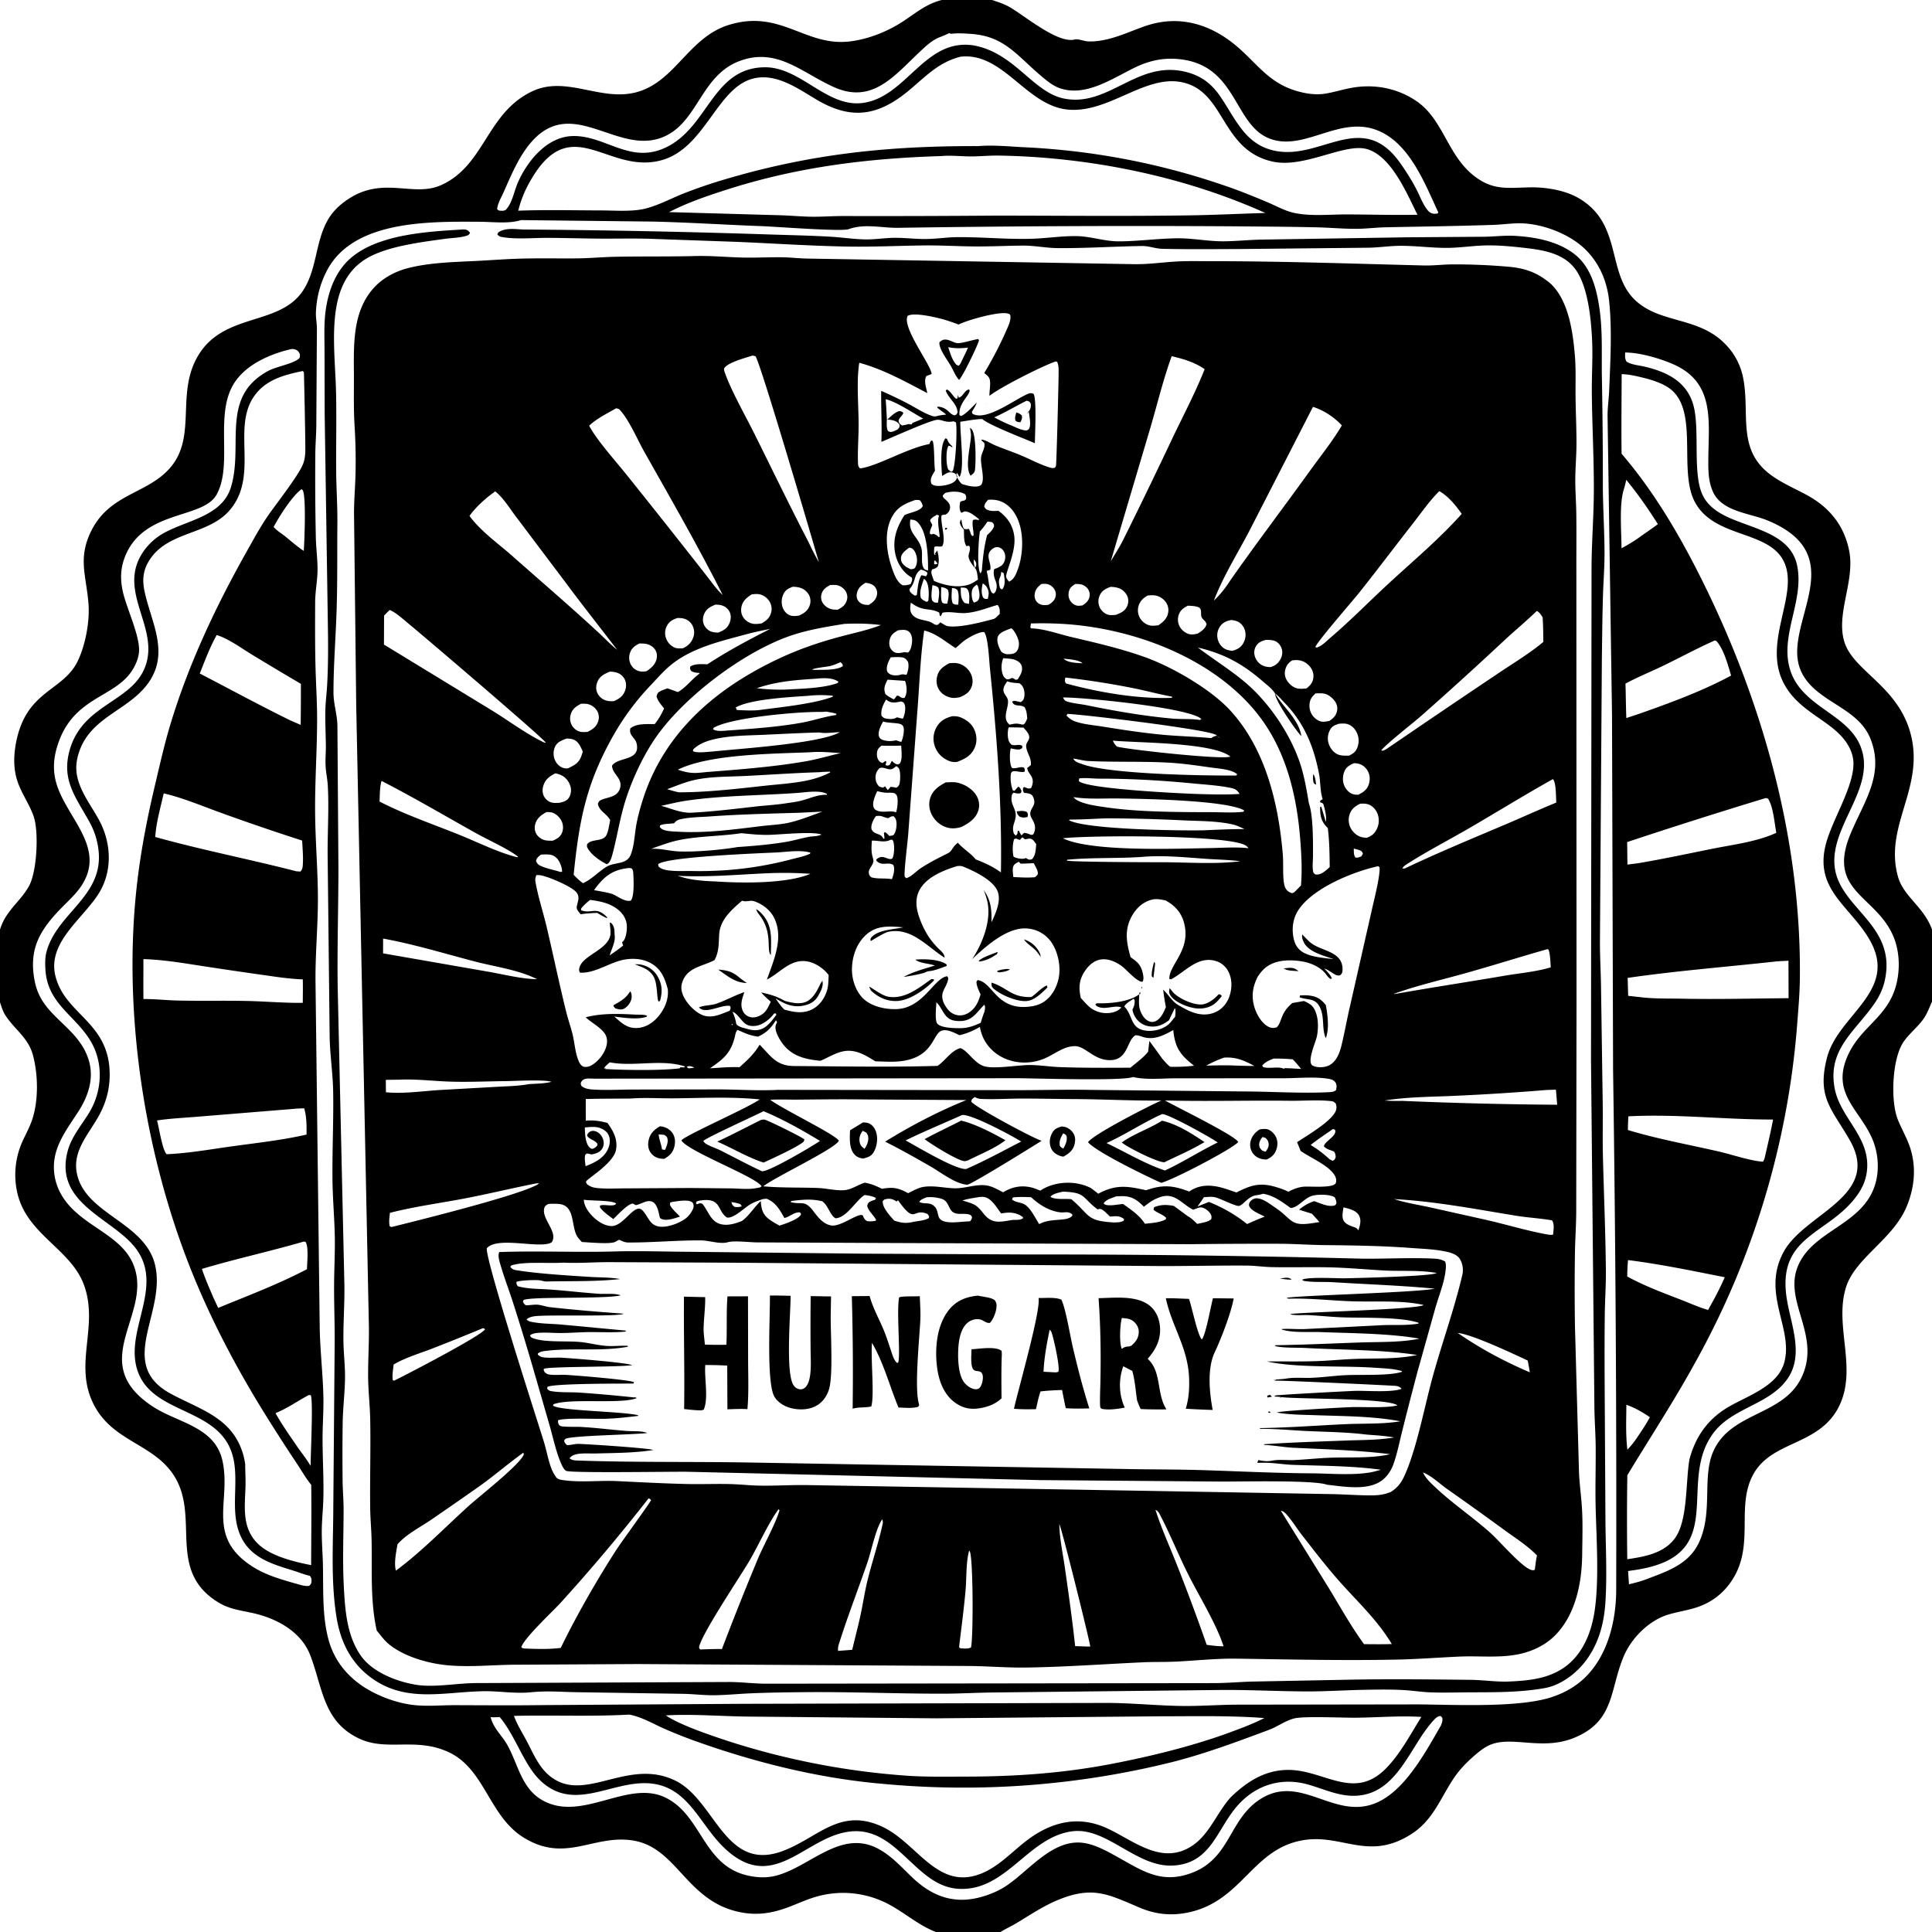 <svg xmlns="http://www.w3.org/2000/svg" viewBox="0 0 256 256"><path d="M124.795 0h6.66c.8.268 1.602.525 2.338.947 2.006 1.15 6.363 4.864 8.616 4.285.422-.108 1.25.221 1.722.249.838.05 1.671-.069 2.486-.254 1.816-.413 3.508-1.225 5.269-1.815 3.92-1.313 7.71-.466 11.01 1.947 3.479 2.545 4.847 5.658 9.302 6.803 1.118.287 2.247.43 3.398.247 1.17-.188 2.314-.557 3.482-.769 3.028-.547 6.125.031 8.67 1.8 3.505 2.435 4.042 7.106 7.56 9.856 2.531 1.98 4.461 1.584 7.434 1.529 2.095-.039 4.651.377 6.481 1.454 5.84 3.436 3.592 9.959 7.52 13.563 3.367 3.09 8.414 2.086 11.966 5.856q.356.371.666.781t.569.854.465.915q.205.47.354.963.164.552.263 1.12c.841 4.765-.91 9.417 3.809 12.737 1.421 1 3.042 1.694 4.567 2.518 3.022 1.634 5.029 4.112 5.65 7.544.715 3.94-1.814 8.252-.655 11.945 1.254 3.995 7.49 5.963 8.918 12.78 1.44 6.865-3.668 11.773-1.817 18.33.74 2.625 3.452 4.003 4.502 6.982v9.548c-.33.748-.643 1.606-1.113 2.274-.804 1.144-1.977 2.005-2.737 3.19-1.437 2.24-1.657 7.717-.685 10.154.428 1.074 1.002 2.088 1.428 3.167 1.082 2.747.877 5.627-.233 8.331-1.797 4.371-6.79 6.816-8.036 10.683-1.649 5.122 1.559 10.797-.948 15.84-2.598 5.224-8.786 4.485-11.304 8.914-2.53 4.449.408 9.787-3.221 14.623a8.65 8.65 0 0 1-3.726 2.872c-1.428.584-2.94.74-4.401 1.186-2.503.764-4.801 3.053-5.83 5.426-1.937 4.472-1.15 8.674-6.63 10.903-4.323 1.758-8.35-.4-11.308 1.01-.763.365-1.452.953-2.083 1.51-.954.84-1.817 1.752-2.528 2.81-1.8 2.677-2.739 5.552-5.6 7.394-5.773 3.716-9.246-.13-14.57.869-6.703 1.257-7.962 8.286-15.393 9.611-2.166.388-4.153.118-6.166-.747-4.055-1.738-6.09-2.804-10.44-1.098-2.103.823-3.931 2.078-5.855 3.23-.668.4-1.397.72-2.05 1.133h-8.555c-2.533-.963-4.491-2.9-6.969-4.023q-.272-.125-.55-.234-.278-.113-.56-.21-.283-.1-.57-.185-.287-.086-.578-.156-.29-.072-.585-.13-.293-.057-.59-.102-.295-.045-.593-.075t-.597-.047q-.299-.016-.598-.018-.3-.002-.599.007-.3.013-.598.038t-.595.065q-.297.037-.591.093-.295.052-.587.12-.291.065-.58.144-.288.083-.573.175c-1.103.353-2.165.848-3.25 1.253-2.294.86-4.369 1.145-6.769.575-6.813-1.615-8.049-8.493-13.805-9.413-5.25-.839-8.934 3.057-14.5-.395-4.629-2.87-5.113-9.108-9.983-11.337-4.312-1.974-8.113-.057-11.763-1.756-4.796-2.232-4.849-6.657-6.505-11.018-1.163-3.065-4.233-4.8-7.284-5.55-1.409-.345-2.869-.49-4.195-1.11q-.492-.232-.948-.527c-6.678-4.299-2.049-11.387-5.786-16.866-2.791-4.092-8.087-4.356-10.543-9.313-2.632-5.314.742-10.239-1.235-15.714-1.698-4.703-7.317-6.598-8.747-11.85q-.058-.216-.106-.434-.049-.218-.088-.438-.04-.22-.07-.44-.03-.222-.052-.444t-.033-.446q-.012-.222-.015-.446-.003-.223.004-.446t.022-.446.041-.444.06-.443.077-.44.096-.435.114-.432.131-.427.15-.42.166-.415c.443-1.01 1.01-1.993 1.363-3.038.872-2.588.816-6.046.094-8.667-.628-2.276-2.477-3.379-3.666-5.261-.308-.487-.486-1.117-.678-1.659v-9.647c.784-2.535 2.57-3.552 3.81-5.704 1.1-1.907 1.354-7.25.654-9.28-.628-1.818-1.843-3.338-2.32-5.241-.382-1.524-.298-3.143.009-4.673 1.374-6.851 6.214-6.659 8.152-10.688 1.004-2.088 1.592-5.179 1.426-7.505-.267-3.747-1.486-6.084.4-9.811 2.514-4.966 7.593-4.829 10.545-8.441 3.456-4.23.524-9.89 3.709-14.92 3.395-5.36 10.332-3.813 13.526-8.064 2.156-2.87 1.777-6.79 3.605-9.832.642-1.067 1.523-1.889 2.549-2.58 4.71-3.177 8.681-.238 12.393-1.907 5.794-2.605 6.005-9.54 12.04-12.414 4.423-2.105 8.87 1.205 13.47.195 5.458-1.2 7.125-7.33 12.652-9.018 6.819-2.084 10.065 2.888 15.945 2.205 2.477-.287 5.06-1.316 7.135-2.686 1.706-1.127 3.058-2.297 5.094-2.809m.985 4.388a16 16 0 0 1-1.23.53c-1.035.379-1.95 1.267-2.737 2.008-3.298 3.1-6.207 6.86-11.229 4.652-4.286-1.884-7.574-5.37-12.596-3.489-4.942 1.852-5.451 7.635-9.564 9.806-6.349 3.35-12.664-5.89-18.376 1.358-1.453 1.844-2.368 4.091-3.317 6.218-.303.68-.799 1.497-.856 2.24.212.235.314.2.624.218a.94.94 0 0 0 .502-.11c.877-.875 1.123-2.505 1.62-3.633 1.286-2.91 3.9-6.11 7.322-6.16 3.973-.058 7.036 3.174 11.155 1.947 1.477-.44 2.71-1.278 3.796-2.358 3.388-3.37 4.786-8.69 10.49-8.7 4.74-.006 8.175 5.36 12.942 4.725 5.816-.774 8.192-8.642 14.699-7.621 5.397.982 7.845 6.181 11.902 7.027 6.05 1.262 9.828-5.32 16.496-3.44 1.878.529 3.167 1.566 4.26 3.16 2.087 3.04 3.335 6.512 7.442 7.25 6.034 1.086 11.362-5.397 16.315 1.459.806 1.115 1.643 2.438 2.271 3.662.434.846.792 1.84 1.363 2.598.237.317.489.536.9.585.155.018.35-.013.502-.027l.11-.144c-1.822-3.898-3.87-9.34-8.247-10.944-4.828-1.771-9.25 2.586-13.659 1.311-5.242-1.515-4.501-9.692-12.189-10.652-2.14-.267-4.058.11-6 1.032-2.978 1.415-6.574 4.001-10.059 2.792-1.011-.352-1.892-1.125-2.693-1.811-3.14-2.691-4.751-5.117-9.173-5.392-.81-.05-1.609-.11-2.417-.018a.54.54 0 0 1-.369-.079m1.485 3.127c-2.854.738-4.466 2.476-6.661 4.333-4.105 3.474-7.681 4.146-12.378 1.37-2.503-1.48-5.424-3.622-8.518-2.784-4.73 1.28-6.283 9.136-11.97 10.772-7.28 2.094-12.188-6.987-17.698 3.18q-.456.835-.799 1.721t-.569 1.81c3.672-.134 7.303-.042 10.974-.034 1.685.004 3.563.153 5.224-.111 1.901-.303 3.909-1.425 5.699-2.13a67 67 0 0 1 5.686-1.936c11.434-3.362 21.563-4.377 33.401-4.348 1.923-.159 3.987.044 5.92.146q1.707.077 3.41.215 1.702.138 3.399.337t3.385.459q1.689.26 3.367.58t3.344.7q1.665.381 3.316.821t3.284.94 3.249 1.056c1.876.636 3.768 1.407 5.595 2.175 1.173.494 2.367 1.182 3.618 1.438 2.222.454 4.697.18 6.953.186 3.104.01 6.222.11 9.325.044-1.386-2.778-3.423-7.7-6.63-8.682-2.969-.91-8.344 2.585-12.584 1.633-6.468-1.451-6.279-8.4-10.998-10.217-5.286-2.037-10.392 3.913-16.157 3.328-5.505-.559-8.544-7.647-14.187-7.002m-2.567 13.166c-9.84.306-19.093 1.451-28.514 4.484-2.618.843-5.068 1.678-7.526 2.939l14.602.414c1.491.038 2.984.194 4.475.2 1.317.005 2.636-.09 3.955-.093q10.149.024 20.297-.057c8.534.006 17.085.097 25.618-.032 3.354-.05 6.704-.219 10.056-.317-10.885-4.901-23.385-7.41-35.309-7.605-1.125-.018-2.247.086-3.37.11-1.422.03-2.868-.177-4.284-.043m-55.673 8.48-.133.043c-1.536.46-3.706.188-5.328.18-6.495-.03-16.509-.244-20.126 6.247q-.181.331-.343.673-.16.342-.302.692-.14.35-.261.709-.12.358-.22.722-.1.365-.178.734-.078.37-.135.743-.056.374-.09.75-.036.376-.048.754c-.028.711.137 1.43.131 2.147l-.078 12.616c.003 1.294-.119 2.587-.132 3.882q-.05 5.478.064 10.955c.018 1.5.235 2.992.229 4.492-.007 1.442-.31 2.86-.315 4.313-.01 2.88-.026 5.773.05 8.653.062 2.303.215 4.604.21 6.909-.009 4.236-.32 8.483-.26 12.717.049 3.564.342 7.141.365 10.706.023 3.686-.34 7.384-.32 11.08l.562 46.167c.06 2.988.411 5.976.483 8.96.047 1.904-.113 3.814-.109 5.72.006 2.593.169 5.177.107 7.774-.03 1.303-.17 2.6-.204 3.902-.042 1.636.108 3.276.145 4.911.074 3.302-.126 6.89.783 10.094.842 2.964 2.858 5.194 5.522 6.653 1.875 1.025 4.135 1.767 6.273 1.917 1.64.116 3.307-.037 4.952-.032 3.897.012 7.782.044 11.68-.01l26.485-.17 48.358-.117c3.318.017 6.636.373 9.965.404 2.391.022 4.765-.168 7.152-.174l24.017-.036c4.773.048 12.754.425 17.137-.813 1.812-.511 3.542-1.418 4.898-2.733 3.012-2.922 4.116-7.464 4.145-11.522q.089-34.498-.413-68.991L213.6 94.7l-.588-39.475c-.02-1.18.168-2.36.215-3.539.152-3.853.393-7.991-.01-11.824-.27-2.572-1.268-4.934-3.108-6.771-2.126-2.123-5.866-3.526-8.858-3.503-1.131.009-2.25.173-3.379.211-4.745.161-9.5.22-14.246.318-1.282.026-2.556.194-3.84.203-1.76.011-3.51-.155-5.267-.197-3.67-.086-7.346-.1-11.016-.135q-22.183-.14-44.363.197c-2.209.055-4.574-.603-6.678.18-.93.347-9.67-.333-11.48-.398-4.902-.176-9.832-.51-14.733-.61zM38.528 46.27c-2.781.652-5.99 2.045-7.55 4.581-2.585 4.206-.085 10.714-2.275 14.681-1.781 3.228-9.38 2.014-12.001 7.894-.755 1.694-.82 3.351-.384 5.14.529 2.172 2.142 5.545 2.111 7.605-.013.89-.406 1.847-.871 2.594-2.336 3.748-7.858 3.504-9.926 9.971-.48 1.503-.638 2.958-.303 4.513 1.031 4.779 6.824 8.79 3.547 13.99-.674 1.069-1.634 1.956-2.52 2.848-3.014 3.036-4.643 5.602-3.733 10.028.651 3.167 2.895 4.58 4.948 6.775 3.072 3.282 3.209 6.692.778 10.445-1.797 2.775-3.752 5.182-3.068 8.726q.11.547.3 1.072.192.525.46 1.014c2.32 4.274 7.904 5.193 9.627 9.402 2.717 6.637-6.504 12.974 2.68 18.892 3.254 2.096 8.098 2.62 9.116 7.058 1.223 5.333-2.238 10.016 3.903 14.026 1.691 1.105 3.61 1.676 5.534 2.23.62.152 1.46.496 2.08.372.223-.221.271-.285.294-.619.019-.286-.04-.49-.227-.703l-.132-.03c-.71-.173-1.37-.451-2.065-.666-2.447-.755-5.098-1.501-6.553-3.813-2.528-4.018.25-9.274-2.281-13.273-2.855-4.513-10.154-4.117-11.845-9.558-1.599-5.144 3.376-10.72.076-15.684-2.848-4.283-11.092-6.038-9.315-13.138.49-1.962 1.842-3.508 2.873-5.198 1.713-2.809 1.937-6.45.29-9.34-2.021-3.543-5.803-5.011-6.078-9.63-.048-.812-.06-1.612.156-2.403 1.364-4.98 7.255-7.202 6.92-12.928q-.034-.555-.13-1.103t-.253-1.082-.372-1.046-.486-.999c-1.8-3.264-3.742-5.537-2.627-9.504 1.726-6.143 8.21-6.328 10.003-11.047 1.865-4.907-3.127-9.423-.816-14.275q.216-.45.49-.868t.6-.796q.243-.282.512-.541t.56-.493.603-.438q.311-.205.64-.38c3.05-1.657 7.588-2.197 8.765-5.97 1.747-5.601-1.492-12 4.997-15.477 1.07-.573 3.584-.985 4.126-1.722.05-.343.076-.46-.133-.766-.17-.248-.47-.365-.757-.389-.093-.007-.196.01-.288.022m176.81.44c-.002.489-.065.774.182 1.204.63.415 1.618.486 2.36.659 3.17.736 5.894 2.138 6.611 5.572.677 3.242-.166 8.59 1.06 11.336.432.968 1.148 1.706 2.022 2.29 3.355 2.236 9.572 2.412 10.553 7.16.919 4.44-1.991 8.729-1.119 13.07 1.131 5.635 7.772 6.327 9.552 10.978 2.074 5.421-4.055 10.373-3.462 15.834.605 5.578 8.313 7.705 6.635 15.149-.244 1.085-.716 2.074-1.344 2.988-2.54 3.7-6.222 6.033-5.303 11.183.686 3.846 4.412 6.26 4.334 10.372-.026 1.379-.448 2.588-1.225 3.717-3.77 5.478-10.938 5.31-9.394 14.143.588 3.361 2.22 7.23.036 10.351-2.375 3.393-7.19 3.79-9.722 7.063-5.1 6.596 2.205 16.185-10.138 18.204q-.622.1-1.246.184l.112 1.758c.797-.188 1.563-.382 2.328-.677 2.826-1.074 5.667-1.988 7.006-4.979 1.835-4.099.296-8.614 1.9-12.078 2.246-4.854 8.475-4.636 11.204-8.897q.333-.532.58-1.11.246-.577.4-1.186c1.196-4.768-2.63-8.757-1.143-12.928 1.94-5.442 9.773-5.677 10.637-12.492a9.25 9.25 0 0 0-.598-4.513c-1.598-3.902-5.424-6.018-3.454-10.876 1.868-4.608 6.288-5.489 6.843-11.345.148-1.547-.032-3.216-.62-4.662-2.257-5.55-8.882-5.978-5.758-13.603 1.762-4.3 4.605-7.929 2.658-12.737-1.725-4.26-7.358-4.81-9.194-8.939-2.713-6.097 7.196-15.168-4.445-19.95-2.422-.995-6.1-1.152-7.254-3.886-.586-1.39-.58-2.771-.57-4.252.03-5.007.913-10.132-4.662-12.556-1.799-.782-4.404-1.546-6.362-1.55M40.117 49.162c-2.513.524-4.968 1.159-6.499 3.42-2.858 4.221.64 10.398-3.091 14.918-2.853 3.456-8.257 2.805-10.744 6.747-.844 1.336-.949 2.617-.625 4.13.844 3.948 3.2 7.843.75 11.737-2.492 3.962-7.749 4.676-9.4 9.449-.397 1.15-.533 2.25-.25 3.452.486 2.064 1.88 3.824 2.875 5.659 1.605 2.959 1.79 6.63.05 9.554-2.04 3.422-6.962 6.574-5.837 11.107 1.272 5.13 7.111 6.061 7.187 12.922.024 2.138-.518 4.012-1.584 5.857-1.428 2.47-3.523 4.66-2.668 7.768 1.383 5.022 8.805 6.179 10.223 11.557 1.692 6.42-5.242 13.262 2.134 17.244 3.953 2.135 8.109 3.143 9.557 7.95.138.46.228.925.296 1.398 0 .968.068 1.948.039 2.913-.08 2.72-.523 5.498 1.657 7.624 1.672 1.63 4.801 2.383 7.04 2.818.007-3.545.059-7.096.012-10.64-.7-.849-1.232-1.807-1.84-2.72a256 256 0 0 1-4.142-6.421c-4.088-6.557-7.732-13.516-10.491-20.744-5.697-14.925-8.332-32.441-6.756-48.361.49-4.954 1.409-9.751 2.558-14.594.634-2.675 1.238-5.372 2.035-8.003 2.428-8.008 6.02-15.603 10.116-22.879.88-1.563 1.734-3.143 2.747-4.626 1.07-1.567 4.14-5.43 4.717-6.977.181-.486.246-1.015.27-1.53.04-.853-.167-10.478-.186-10.533-.025-.07-.085-.124-.131-.184q-.008-.008-.02-.012m174.762.42c-.006 3.512-.058 7.03-.01 10.54 4.673 5.444 8.321 11.879 11.426 18.322 7.662 15.901 12.429 33.609 12.196 51.356-.027 2.071-.223 4.176-.38 6.242q-.117 1.457-.273 2.91t-.35 2.902q-.196 1.449-.429 2.892t-.505 2.879-.582 2.864q-.31 1.429-.659 2.848-.348 1.42-.734 2.83t-.809 2.808q-.424 1.4-.884 2.787t-.958 2.761-1.032 2.736-1.104 2.706q-.57 1.346-1.176 2.676t-1.248 2.644-1.317 2.61-1.386 2.573c-2.81 5.13-6.015 10.008-9.035 15.01q-.08 5.564-.007 11.127c2.296-.337 4.887-.784 6.34-2.815 1.712-2.396 1.38-7.488 1.903-10.435.802-3.018 2.457-5.348 5.177-6.935 2.527-1.475 6.477-2.727 7.365-5.824 1.303-4.546-3.092-9.198-.052-14.739 2.82-5.139 12.99-7.344 8.756-14.768-2.38-4.172-4.398-5.643-3.02-10.956 1.476-5.698 9.528-8.821 5.656-15.58-2.582-4.51-7.388-6.658-5.81-12.702.842-3.224 3.598-7.41 3.656-10.561.017-.908-.251-1.757-.706-2.537-1.958-3.357-6.69-4.25-8.697-8.556-2.562-5.498 2.416-11.797.056-16.028-2.176-3.904-9.134-2.915-11.664-7.644-2.314-4.324.784-12.646-3.744-15.313-1.005-.592-2.159-.933-3.286-1.203-.866-.208-1.78-.425-2.674-.427m.609 13.997c-.093.441-.19.856-.327 1.285-.629 1.985-.305 5.598-.299 7.794.89-.502 1.76-.996 2.576-1.616.746-.528 1.513-1.039 2.241-1.59-1.322-2.091-2.628-3.963-4.191-5.873m-175.53 1.246c-1.203.835-2.997 3.655-3.701 5.01.585.632 1.318 1.003 1.935 1.572.673.544 1.337 1.115 2.06 1.592.083-1.071.364-7.6-.183-8.097-.033-.03-.074-.051-.11-.077M28.714 84.143c-.903 1.616-1.56 3.382-2.245 5.099 3.99 2.072 7.967 4.233 12 6.214l1.373.596q.033-2.72.027-5.439-3.218-1.89-6.408-3.828c-1.459-.883-3.119-2.129-4.747-2.642m198.492.726c-2.291 1.019-4.5 2.217-6.756 3.313-1.673.813-3.437 1.517-5.068 2.402.054 1.52.052 3.045.115 4.564l1.756-.585c4.06-1.428 8.335-2.996 12.127-5.047-.422-1.411-.953-3.464-1.943-4.578zM21.69 105.126c-.41 1.864-1.01 3.877-1.114 5.78 6.172 1.722 12.48 2.942 18.685 4.543l.542.037c.303-.279.313-.7.332-1.09.049-.994-.048-2.022-.099-3.017q-5.395-1.736-10.724-3.666c-2.497-.896-5.039-1.99-7.622-2.587m212.246.629q-9.202 2.796-18.33 5.823l.038 2.985 1.379-.175c3.27-.55 6.514-1.243 9.765-1.901 2.832-.573 5.946-.928 8.583-2.133-.249-1.282-.391-3.462-1.103-4.538-.107-.026-.222-.072-.332-.061M19.005 127.089c0 1.763-.018 3.527.001 5.29 1.517-.017 3.002.161 4.512.197 3.099.073 6.209-.01 9.312.06 2.426.056 4.864.279 7.29.246.006-1.036.03-2.076.001-3.11-1.794-.06-3.58-.344-5.355-.596q-3.98-.56-7.952-1.171c-2.587-.396-5.188-.846-7.81-.916m215.847.362c-6.385.695-12.823 1.203-19.178 2.126l.068 2.375 2.018.223c1.696.173 3.395.123 5.097.157 4.724.094 9.418-.026 14.141-.068l-.015-4.96c-.71.038-1.427.053-2.132.147M38.974 146.927l-12.591 1.026c-1.843.16-3.746.236-5.572.511.262.969.702 3.906 1.265 4.474l.322-.015c2.791-.143 5.586-.647 8.352-1.03 3.279-.453 6.643-.815 9.87-1.557.007-1.204.02-2.308-.306-3.479-.443.021-.9.018-1.34.07m176.794.993c-.03.605-.066 1.209-.06 1.815 3.974 1.201 8.049 1.927 12.087 2.857 1.586.365 4.297 1.271 5.816 1.336a2 2 0 0 0 .264-.706c.37-1.622.763-3.243 1.064-4.879-6.371.018-12.815-.76-19.171-.423m-175.53 16.598c-4.468 1.301-9.034 2.29-13.484 3.618.44 1.33 1.012 2.608 1.561 3.895l.598 1.27c3.993-1.638 7.932-3.126 11.764-5.126.01-.8.252-3.02-.198-3.624zm175.486 2.448a22 22 0 0 0-.103 2.18c2.341 1.274 4.765 2.168 7.241 3.126 1.143.442 2.29.968 3.468 1.303l.808-1.463c.506-.945.976-1.888 1.401-2.872-4.272-.843-8.494-1.727-12.815-2.274M40.93 184.847c-1.423.74-2.733 1.69-4.211 2.311l-.209.09c.88 1.6 1.97 3.092 2.988 4.606.573.78 1.16 1.552 1.658 2.383-.007-1.315.367-8.689.018-9.372zm174.572 1.289c-.008 1.968-.11 4 .138 5.953.497-.531.92-1.044 1.316-1.654.584-.866 1.171-1.722 1.66-2.647-1.013-.695-1.96-1.232-3.114-1.652M83.386 227.194c-5.089.28-10.19.048-15.281.17.398 1.13 1.07 2.178 1.633 3.232 1.128 2.114 1.927 4.338 4.25 5.452 4.357 2.089 9.68-2.972 15.516-.096 5.281 2.602 6.56 12.152 14.176 9.33 4.681-1.734 7.544-5.788 13.103-3.29 4.703 2.115 7.34 8.49 13.085 6.325 2.202-.83 3.907-2.607 5.7-4.064 3.276-2.664 6.957-3.834 10.956-2.07 3.162 1.395 6.616 4.438 10.245 3.018 3.242-1.269 4.142-4.633 6.297-7.041 2.177-2.114 4.626-3.679 7.767-3.636 4.61.064 8.499 3.97 12.627-.014 1.987-1.918 3.415-4.681 4.875-7.008-2.853-.184-5.847.082-8.718.105-1.743.014-6.73-.223-8.057.08-1.189.27-2.263 1.098-3.42 1.53-4.225 1.575-8.497 3.174-12.872 4.28q-2.343.581-4.708 1.063t-4.748.864-4.78.663-4.804.462-4.819.259-4.825.055-4.824-.147-4.813-.35c-8.524-.732-17.039-2.869-25.069-5.758q-1.974-.72-3.899-1.563c-1.48-.661-2.988-1.558-4.593-1.851m4.838.105c1.905 1.292 5.947 2.64 8.235 3.398q2.933.947 5.919 1.712 2.986.764 6.013 1.344t6.084.972 6.132.595c2.501.142 5.031.093 7.536.089 6.444-.011 12.725-.453 19.067-1.669 5.022-.963 10.246-2.234 15.07-3.936 1.763-.659 3.572-1.286 5.246-2.154-4.63-.35-9.37-.229-14.014-.23l-29.45.267-25.028-.232c-3.535-.041-7.312-.362-10.81-.156m-23.215.228c.387 1.523 1.47 2.373 2.209 3.684 1.427 2.535 1.862 5.72 4.604 7.302 5.264 3.036 11.353-2.799 16.395-.303 4.831 2.391 4.937 9.028 10.935 10.323 1.298.28 2.58.319 3.868-.048 4.492-1.28 8.52-6.189 13.463-3.454 1.695.938 3.013 2.418 4.398 3.741 2.628 2.51 5.547 3.588 9.135 2.585 1.196-.334 2.35-.822 3.382-1.516 3.004-2.02 6.188-6.3 10.293-5.626 1.586.26 3.121 1.145 4.507 1.915 2.968 1.648 5.373 3.31 8.933 2.297 6.103-1.737 5.457-7.462 10.15-10.206 6.307-3.687 11.379 5.827 18.554-1.942 2.006-2.172 3.642-5.112 5.112-7.68.134-.4.234-.576.156-.997l-.218-.223c-.445.027-.686.305-.969.614-3.109 3.399-4.722 9.625-10.155 9.948-2.265.135-4.276-.863-6.395-1.47-3.454-.989-6.784-.036-9.228 2.603-2.893 3.124-3.55 7.853-8.718 8.122-4.838.252-8.752-5.098-13.299-4.544-5.899.719-8.795 8.016-15.133 7.623q-.241-.015-.48-.048c-5.312-.713-7.686-8.008-13.602-7.566-6.097.456-10.251 8.364-16.766 2.358-3.705-3.416-5.037-8.97-11.133-8.732-4.62.18-9.184 3.554-13.317-.264-2.262-2.09-3.306-5.91-5.48-8.507-.4.021-.801.058-1.201.01"/><path d="M69.438 30.413q15.967.115 31.926.637c2.895.099 5.809.149 8.7.316 1.539.09 3.085.337 4.626.358 1.211.017 2.42-.18 3.632-.208 1.433-.033 2.873.163 4.311.155 1.431-.01 2.847-.239 4.272-.248 3.2-.021 6.419.299 9.629.221 2.01-.048 3.991-.373 6.015-.36 1.926.013 3.78.697 5.664.696 2.608-.003 5.207-.382 7.811-.404 2.053-.017 4.055.412 6.102.398 1.651-.011 3.299-.188 4.95-.223l19.302-.306 10.282-.075c1.349-.016 2.705-.192 4.052-.117 2.687.148 5.657.702 7.85 2.37 2.385 1.812 3.099 5.007 3.448 7.816.331 2.67.21 5.59.242 8.287q.144 7.38.133 14.761c.019 3.056.233 6.126.22 9.174-.007 1.662-.14 3.332-.194 4.994-.092 2.808-.113 5.632-.154 8.441L212 124.82c0 1.974.114 3.938.144 5.91l.214 14.756c.054 2.56-.026 5.122.037 7.68.126 5.07.346 10.13.393 15.203.018 1.928-.12 3.852-.145 5.78-.05 4.052-.026 8.114 0 12.166l.088 15.412c.039 3.539.225 7.16-.014 10.69-.193 2.853-.958 5.596-2.764 7.866-1.27 1.598-3.215 3.027-5.258 3.395-3.23.582-6.555.552-9.823.564-1.78.007-3.577.069-5.355.002-1.161-.044-2.317-.23-3.478-.298-1.785-.103-3.594-.07-5.382-.035-2.473.049-4.958.215-7.43.21-3.924-.007-7.877-.238-11.798-.187l-29.742.327c-2.275.024-4.54.161-6.818.162-6.046.003-12.062-.257-18.108-.205-2.416.021-4.846.053-7.26.155-1.603.067-3.205.23-4.81.254-1.362.018-2.713-.153-4.073-.185l-13.994-.214c-2.266-.028-4.014-.22-6.323.01-2.1.208-4.208-.187-6.303-.144-5.471.112-10.673 1.7-15.41-2.251-2.342-1.953-3.541-4.65-4.008-7.619-.756-4.802-.432-9.58-.415-14.41l.182-21.784c.02-2.586-.088-5.17-.077-7.756.01-2.212.143-4.427.09-6.637-.058-2.458-.28-4.901-.304-7.365-.04-3.892.157-7.779.09-11.674-.043-2.475-.442-4.923-.466-7.41l-.26-23.392c-.053-3.219.197-6.514.014-9.721-.046-.804-.218-1.595-.278-2.397-.07-.95.033-1.925.023-2.879-.015-1.575-.105-3.157-.065-4.732.028-1.109.177-2.211.237-3.318.122-2.239.14-4.576.11-6.818l-.44-29.161-.018-8.175c.001-1.735-.09-3.548.126-5.27.284-2.263 1.035-4.605 2.559-6.346 3.35-3.828 10.465-4.265 15.265-4.55.218-.022.518-.043.732-.006.28.048.422.208.598.412-.119.313-.346.378-.657.459-.893.232-1.841.234-2.754.363-3.174.446-7.834.996-10.541 2.741-2.108 1.359-3.19 3.453-3.68 5.856-.746 3.66-.212 7.928-.124 11.663.084 3.521-.01 7.052.019 10.575.019 2.276.18 4.534.159 6.813-.035 3.716.018 7.447-.09 11.16-.108 3.764-.425 7.533-.427 11.306 0 1.495.512 2.949.522 4.443l.135 19.09c-.015 5.13-.167 10.26-.102 15.39l.89 39.523c.039 2.454-.147 4.897-.129 7.345.013 1.751.25 3.495.21 5.246-.043 1.975-.292 3.947-.31 5.92a310 310 0 0 0-.005 7.587c.018 1.212.129 2.42.13 3.632 0 3.381-.152 6.829.025 10.204.166 3.157.385 6.534 2.25 9.222 1.54 2.218 4.796 3.461 7.36 3.872 2.432.39 5.51-.242 8.083-.228l33.352-.144c1.66 0 3.313.228 4.975.226l59.402-.076c1.655-.013 3.303-.16 4.956-.206l13.234-.257c5.23-.088 10.5-.032 15.733.027 1.683.02 3.425.298 5.092.222 2.618-.119 5.228-.37 7.407-1.958 2.324-1.693 3.45-4.51 3.88-7.274.635-4.086.259-9.617.155-13.788-.067-2.674.026-5.363.004-8.04-.014-1.712-.143-3.417-.17-5.129l-.45-46.17.07-65.244c.013-3.298.279-6.588.303-9.89.031-4.418-.224-8.846-.265-13.26-.022-2.316.142-4.67.035-6.98-.13-2.812-.542-7.205-2.27-9.474-1.53-2.008-4.097-2.454-6.443-2.728-1.87-.22-3.961-.425-5.84-.338-1.63.076-3.215.318-4.856.31-1.99-.01-3.976-.278-5.963-.275-1.41.001-2.815.227-4.226.252L164.073 33c-3.348.007-6.712.049-10.06-.03-.915-.022-1.794-.388-2.7-.373-3.733.06-7.453.31-11.191.277-1.527-.014-3.038-.34-4.565-.33-2.121.016-4.235.126-6.359.111-2.275-.016-4.557-.162-6.83-.133-3.436.043-6.862.214-10.302.145-4.754-.095-9.52-.408-14.27-.614l-10.984-.388c-2.288-.1-4.602-.037-6.892-.046-2.439-.009-4.875-.088-7.313-.102-1.91-.01-4.167.219-6.038-.1-.328-.057-.474-.115-.672-.377l.15-.265c.996-.646 2.257-.393 3.39-.362"/><path d="M49.921 216.059c-.894-4.017-.59-8.047-.687-12.115-.033-1.371-.166-2.736-.182-4.108-.047-3.898.075-7.8.004-11.697-.035-1.939-.27-3.891-.278-5.821-.009-2.174.133-4.35.103-6.529L47.2 93.466l-.289-25.344c-.01-1.779.152-3.541.198-5.317a76 76 0 0 0-.133-6.524c-.123-2.051-.079-4.12-.08-6.175 0-4.102-.329-8.746 2.687-12.017 1.146-1.244 2.753-2.105 4.377-2.535 2.841-.751 6.047-.824 8.97-.968 2.063-.102 4.138-.267 6.202-.32 2.419-.06 4.846-.008 7.265-.028 1.752-.016 3.494-.182 5.244-.216 3.37-.065 6.74-.013 10.11-.084 2.188-.085 4.298.122 6.478.185 1.773.051 3.547-.05 5.32-.033 1.187.01 2.37.16 3.557.174l43.21.741c1.867.024 3.63-.235 5.478-.348 1.516-.092 3.06-.045 4.579-.046 9.43-.008 18.861.329 28.286.566 1.249.032 2.498-.133 3.747-.144a82 82 0 0 1 7.462.309c1.832.157 3.373.593 4.873 1.684.3.219.593.427.858.691 2.296 2.289 2.842 6.426 3.089 9.513.136 1.692.067 3.42.08 5.118.018 2.16.13 4.317.123 6.477-.006 1.512-.138 3.02-.156 4.533-.018 1.568.112 3.136.133 4.705.034 2.572-.001 5.145.009 7.717l.02 56.72-.038 28.057c-.009 1.765-.133 3.521-.169 5.285q-.076 5.029.004 10.058l.529 19.099c.062 1.68.317 3.35.407 5.029.108 1.976.04 3.993.019 5.972-.042 3.79-.895 8.117-3.749 10.852-1.283 1.23-2.987 2.001-4.716 2.35-2.568.516-5.212.189-7.808.306-2.762.124-5.505.341-8.272.398-7.1.147-14.248-.022-21.35-.125-2.654-.033-5.403.275-8.058.398-1.398.065-2.8.018-4.197.083-5.176.239-10.36.622-15.542.698-2.64.038-5.299-.21-7.949-.208l-43.501-.256-16.597.091c-2.902.04-5.808.345-8.71.06-2.527-.247-5.694-1.15-7.68-2.793-.607-.502-1.103-1.187-1.599-1.796M127.107 63.73l-.231.145zc.088.15.22.268.336.394.587.201 1.434.415 2.05.334.205-.027.47-.105.575-.297.451-.825-.187-2.578-.067-3.559.073-.596.504-1.166.45-1.773-.024-.269-.322-.283-.428-.571.433-.035 1.344.54 1.778.724 1.165.493 2.377.887 3.544 1.382 1.234.523 2.528 1.22 3.802 1.597.235.07.391.08.632.01.076-.096.1-.115.145-.248.067-.197.37-11.664.349-12.692-.008-.397-.038-.734-.198-1.1l-.197-.037c-1.762.597-7.394 3.448-8.772 4.56-.011-.642.133-1.287.082-1.922-.046-.563-.366-.774-.773-1.105q1.641-2.714 2.921-5.617c.248-.568.731-1.531.494-2.136-.133-.08-.132-.091-.309-.136-1.196-.298-5.34.868-6.499 1.464-.773-.285-1.558-.569-2.357-.771-.96-.243-3.577-.862-4.402-.376-.767 1.563 3.146 6.531 3.178 7.706l-.689.262c-.374.616-.015 1.596.125 2.267-2.883-1.5-5.864-3.178-9.019-4.02-.384 2.417-.097 5.6-.086 8.083.007 1.688-.141 3.416-.085 5.094.012.371.006.555.276.817 2.18-.252 6.175-2.62 8.979-3.184l.202-.04c.071-.197.119-.297.246-.47l.2.054c.254.819.162 2.903.304 3.944-.148.238-.306.483-.422.74-.152.336-.179.626-.063.978a.87.87 0 0 0 .515.263c.663.13 1.91-.084 2.456-.472.3-.213.413-.424.461-.779-.162-.28-.3-.409-.626-.486-.51-.122-.811.106-1.226.364l-.146.092q-.047-.413-.07-.83c-.054-.988-.186-3.376.524-4.166l.19.09c.146.388.275.583.577.868.143.135.078.035.142.288-.194-.163-.241-.198-.498-.262-.089.135-.105.144-.16.323-.187.607-.196 2.382.14 2.894l.245.051-.172.037c.119.109.195.113.348.15l.142-.119c.383-.843.61-5.463.417-6.425l-.307-.14c-.505.09-.827.088-1.322-.049-.31-.086-.636-.2-.96-.14-1.28.242-5.835 2.316-7.293 2.913.094-2.254-.055-4.506-.023-6.76 1.202.53 2.42 1.1 3.582 1.714 1.034.545 2.092 1.262 3.205 1.623.244.079.428.052.667-.01.38-.1.742-.14 1.133-.177-.042-.15-.953-.689-1.165-.949l.08-.116c.626.057 1.022.255 1.48.69.24.226.38.366.703.468.3-.082.275-.092.435-.364-.04-1.206-1.242-1.874-1.572-2.953l.18-.097c.445.183.77.87 1.173 1.205l.2-.025.083-.489.08.385c.59-.12.77-1.032 1.404-1.097l.056.212c-.115.342-.268.574-.482.86-.488.654-.985 1.496-.861 2.342l.176.116c.69-.252 1.556-1.277 2.115-1.79-.088.223-.166.424-.292.63-.124.201-.247.4-.367.605l.063.228c.113.063.144.088.257.13 1.877.687 5.317-1.966 7.035-2.71.328-.144.48-.168.813-.047.45.692.184 5.499.184 6.556-1.503-.664-5.995-2.36-6.976-3.21-.975.025-1.94.224-2.903.364-.048 1.608.576 6.12-.073 7.26l-.074.007-.283-.497-.119.261c.054.314.24.547.407.814m1.671 10.146.066.172.184.083c-.025.423.04.734.154 1.14-.337-.441-.934-1.138-.832-1.723.082-.47.25-.645.13-1.145l-.147-.101-.272.067c-.383-.531-.308-1.53-.336-2.176-.26-.318-.494-.553-.54-.98l.122-.337.081-.002c.078.397.116.832.33 1.181.246.104.391.066.647.017.149.218.189.416.273.658.066.187.055.13.23.309l.138-.086c.011-.653-.234-1.414-.088-2.035.282-.135.498-.05.801-.01l-.018-.142c-.541-.403-1.172-.978-1.865-1.01l-.455.193c-.235-.287-.248-.737-.205-1.094.015-.125.039-.225.065-.352.331-.242.5-.035.767-.375.026-.338.041-.363-.136-.648-.721-.418-1.734-.396-2.522-.189l-.112.03-.321.334c.055.224.026.229.207.395.359.332.763.624.765 1.16.002.34-.153.654-.424.855-.216.16-.105.104-.364.137-.258.033-.162-.001-.353.118-.124 1.145.63 3.104.109 4.047-.364.154-.85-.085-1.063.133-.013.327-.056.668.004.99l.207.009-.122-.141.31-.415c.18.646.304 1.497.058 2.137-.244.234-.417.276-.734.364-.17.347-.102.56.02.92q.106.306.219.61c1.403.603 3.252 1 4.726.446.39-.147.758-.386 1.103-.619-.056-.376-.101-1.294-.404-1.53.106-.175.188-.306.178-.52-.012-.282-.135-.438-.33-.62l-.185-.083zm1.848 1.625.131.14c.017.218.001.135.052.334.182.721.188 1.693.494 2.345.112.239.116.251.374.329.125-.103.214-.191.272-.347.22-.596.117-.973-.106-1.535-.147-.368-.248-.995-.09-1.37l.32-.109c.293-.139.647-.29.841-.563a1.64 1.64 0 0 0 .236-1.334c-.097-.353-.341-.69-.689-.83a.92.92 0 0 0-.852.096c-1.297.833-.127 1.97-.408 2.853l-.444.13zm10.307 11.776c.511.539 1.785.579 2.512.6l.044.092-.044-.092c-.55-.463-1.809-.518-2.512-.6m28.01 4.6c-.367-.609-1.086-1.137-1.627-1.605-2.589-2.242-4.96-3.57-8.288-4.396l-.296-.073c2.034 1.556 4.214 2.899 6.18 4.544 3.179 2.658 6.041 6.85 7.357 10.801.554 1.666.867 3.529 1.16 5.26.594 1.698.551 5.127.55 7 0 .659-.117 1.5.034 2.136.045.19.154.216.303.327.575.071.983-.227 1.416-.569a5 5 0 0 0 .462-.423c-.02-1.71-.039-3.449-.251-5.147-.865-.867-1.014-1.533-1.022-2.728l.002-.061.153-.042q.315 1.004.6 2.017c.144-.675-.133-1.753-.342-2.413a.87.87 0 0 0-.425-.195l.044-.232.31-.183-.04-.121c-.31-1.042-.24-2.17-.445-3.239-.695-3.619-1.952-6.69-4.522-9.365-.412-.43-.834-.939-1.313-1.292m-27.629 2.942c.344.342.672.604 1.133.769 1.114.398 2.483.5 3.65.687 2.623.421 5.266.828 7.911 1.078 2.155.204 4.322.244 6.48.45.2-.135.338-.223.577-.279.058-.014.117-.022.175-.033.137.115.266.234.418.329l.083.032-.083-.032a2.7 2.7 0 0 0-.418-.329c-.028-.031-.053-.067-.085-.095-.795-.704-17.399-2.707-19.719-2.804zm-.483 16.257c3.784 1.832 15.099 1.37 19.421 1.3 1.725-.028 3.474-.168 5.192.012l.039.08-.04-.08c-.105-.119-.165-.195-.296-.298-1.922-1.507-20.758-1.428-24.316-1.014m2.38 21.156c.316.35.631.714.974 1.038a3.5 3.5 0 0 0 2.635.966c.669-.036 1.313-.229 1.763-.748-.887-.35-2.12.358-3.094-.095-.22-.102-.258-.124-.35-.351.224-.102.163-.11.354-.105 1.567.047 4.156-.185 5.458-1.185-.007.638-.1 1.337.077 1.954.177.619.567 1.314 1.174 1.597.307.143.621.146.929 0 .707-.336 1.08-1.193 1.358-1.874-.159-.76-.27-1.513-.36-2.285.675.609 1.217 1.588 1.994 2.031.641.365 1.275.737 1.974.981 1.018.356 2.107.386 3.088-.106.897-.45 1.481-1.25 1.772-2.197.317-1.034.303-2.226-.228-3.19a2.76 2.76 0 0 0-1.763-1.363c-2.211-.562-3.764 1.277-5.473 2.284-.22.13-.284.218-.543.15-.103-1.899 2.991-3.856 1.906-7.58-.379-1.3-1.242-2.22-2.422-2.845-.61-.118-1.175-.256-1.792-.102-1.203.3-2.088 1.13-2.678 2.198-1.004 1.82-.699 3.537-.152 5.427.879.614 1.349.995 1.602 2.073.086.366.181.85-.027 1.185-.73.041-2.087-1.587-2.718-2.052-.812-.598-1.852-1.079-2.883-.886-.895.168-1.55.799-2.042 1.533-.791 1.18-.82 2.222-.534 3.547m-24.391 26.981c-.491-.31-.841-.451-1.424-.327-.272.058-.253.087-.43.274-.057.847.908 1.874 1.442 2.483l.088.095c.995.321 1.548.4 2.595.15.636-.11 1.393-.155 1.96-.47l.072-.209c-.145-.288-.169-.352-.499-.458-1.725-.551-1.345 1.486-3.626-1.701-.163.118-.115.053-.178.163M99.69 47.121c-.839.281-3.226.89-3.715 1.656-.115.18.073.594.138.776.825 2.312 2.676 5.565 3.813 7.849 2.404 4.828 4.745 9.68 7.23 14.469.42.895.857 1.764 1.347 2.622-.868-3.033-7.797-26.61-8.399-27.288-.138-.036-.271-.085-.415-.084m55.568.073c-1.115 3.061-1.873 6.23-2.787 9.353l-5.287 17.826c.573-.962 1.193-1.918 1.688-2.922q3.358-6.756 6.575-13.58c1.432-2.978 2.957-5.88 4.18-8.956-1.375-.932-2.767-1.337-4.37-1.72m-37.895 5.71q.094 1.367.157 2.735c.526-.447.96-.942 1.62-1.172.31.047.346.029.56.25-.13.438-.819.798-.572 1.265.107.202.21.27.393.394a6 6 0 0 0 .677-.134c.272-.068.151-.066.406-.012l.199.002.104-.186 1.42-.584c-1.286-.702-3.628-2.28-4.963-2.558m18.669.19c-1.439.723-2.812 1.548-4.284 2.205a19 19 0 0 0 2.282 1.08c.635.272 1.3.641 2 .663.276-.143.333-.151.415-.477.146-.577-.067-1.506-.138-2.105l-.256.435c.303-.374.57-.764.548-1.268-.01-.224-.102-.272-.235-.434zm37.944.816-8.387 16.356c-1.59 3.046-3.514 6.103-4.74 9.31.873-.817 1.525-1.67 2.173-2.67 3.418-4.882 7.027-9.623 10.508-14.459 1.432-1.988 3.033-3.972 4.275-6.077-1.004-1.082-2.411-2.023-3.829-2.46m-92.32.183c-1.203.69-2.578 1.354-3.587 2.314.96 1.87 3.621 4.812 5.055 6.62q5.409 6.746 10.736 13.558c.596.78 1.171 1.59 1.902 2.252-3.234-6.415-6.855-12.711-10.387-18.97-.908-1.607-2.129-4.485-3.36-5.67zm35.854 1.48c-.004.502-.07 1.063.142 1.527.255.148.384.172.674.077.21-.07.419-.182.618-.28.236-.271.26-.258.257-.613-.241-.369-.572-.526-.995-.614-.23-.048-.463-.072-.696-.097m18.72 2.114h.174zm-70.604 7.424c-1.222.847-2.548 2.036-3.414 3.246 1.44 1.997 3.789 3.647 5.64 5.283 3.924 3.47 7.92 6.892 11.759 10.456.707.681 1.402 1.392 2.17 2.006-2.247-2.941-4.558-5.847-6.76-8.819l-6.534-8.67c-.838-1.09-1.788-2.664-2.86-3.502m125.096-.037c-1.281 1.254-2.347 2.812-3.452 4.223-2.349 3-4.641 6.045-7.009 9.032-1.075 1.356-5.528 6.437-5.976 7.397.236.103.133.109.371.013.532-.213 1.095-.755 1.514-1.14 2.713-2.3 5.207-4.86 7.82-7.272 3.257-3.007 6.744-5.927 9.698-9.238-.845-1.18-1.702-2.259-2.966-3.015m-69.474 1.188c-1.385.471-2.427.97-3.121 2.352-1.03 2.048-.622 4.735.116 6.816.255.719.647 1.756 1.364 2.115.4.03.669-.028 1.05-.146.12-.326.298-.543.153-.872l-.166-.104c-1.108-.708-1.788-1.874-2.036-3.159-.357-1.842.246-3.477 1.237-5l.145-.069c.676-.319 2.002-.464 2.277-1.151-.072-.323-.157-.484-.362-.743-.242-.078-.406-.066-.657-.039m9.679-.034c-.297.348-.427.449-.511.907.169.298.288.397.625.494.387.112.87.073 1.269.064 1.136.819 1.86 1.846 2.073 3.25.325 2.13-1.179 4.9-1.055 5.513.041.204.246.454.375.615.661-.297.922-.974 1.16-1.623.75-2.042.84-4.97-.144-6.946-.5-1.004-1.296-1.852-2.4-2.165a3.8 3.8 0 0 0-1.392-.109m-6.762 1.972c-.35.208-.739.374-.93.75.086.203.181.384.296.572-.09.43-.395.786-.3 1.234.3.073.153.082.44-.026.066.024.132.045.198.072.234.096.32.167.484.35l.157-.018c-.028-.736-.376-2.158-.079-2.794-.087-.05-.17-.112-.266-.14m-3.54.644c-.3 1.892 1.04 2.19 1.469 3.819.213.81-.139 1.987.346 2.684.122.175.339.184.532.245.005-1.807-.06-5.052-1.376-6.385-.305-.31-.562-.327-.97-.363m10.225.269c-.322.451-.63.903-1.012 1.307-.163 1.071-.411 4.667.046 5.543.156-.138.148-.17.216-.357.124-1.616.28-3.122.694-4.696.392-.368.727-.659.928-1.175-.029-.328-.037-.316-.275-.546a5 5 0 0 0-.597-.076m-10.39 3.454c-.445.357-1.03.724-1.073 1.352-.028.385.085.633.344.907.269.284.609.444.958.606.223-.047.44-.017.569-.223.283-.455.308-1.072.172-1.579-.098-.366-.297-.826-.659-1-.12-.058-.178-.051-.31-.063m3.333 1.743-.023.39.145.087.337-.103-.337-.411zm-1.778 1.161c-1.037.712-.574 1.575-1.507 2.585.005.308.114.416.339.612.117.102.265.184.396.265l.238-.09c.12-.823.156-1.918.619-2.625q.296.061.587.143c.156-.218.168-.186.184-.479-.263-.253-.516-.314-.856-.411m10.655.293-.014.118c-.035.274-.065.444-.185.697-.205.433-.069.895.032 1.342.23.185.112.165.327.145.408-.603.303-1.288.18-2.005l-.023-.108zm-10.253.93c-.263.849-.64 1.657-.396 2.547.242.285.433.366.767.511l.216-.13c.083-.761.147-2.106-.361-2.738-.077-.096-.133-.126-.226-.19m-7.752.531c-.555.361-.949.657-1.11 1.328-.09.368-.063.76.173 1.072.284.375.694.514 1.145.524l.25.001c.523-.328.922-.644 1.065-1.274.091-.401.01-.746-.228-1.078-.283-.392-.84-.54-1.294-.573m15.55.078c-.15.648-.228 1.253.045 1.876.263.216.273.187.618.175.152-.547.201-.965-.085-1.48a1.32 1.32 0 0 0-.578-.57m7.771.074c-.483.393-.816.728-.888 1.373-.043.38.05.755.318 1.037.342.36.774.424 1.239.38q.137-.013.273-.032c.447-.272.803-.545.934-1.077a1.26 1.26 0 0 0-.165-.997 1.53 1.53 0 0 0-.93-.671c-.25-.056-.526-.029-.78-.013m4.494 0c-.468.298-.76.518-.87 1.094-.08.411-.008.842.237 1.186.22.307.58.566.96.605.197.02.428-.02.625-.043.48-.319.85-.63.943-1.23a1.3 1.3 0 0 0-.25-.978 1.55 1.55 0 0 0-1.06-.608c-.194-.026-.391-.026-.585-.026M110 77.518c-.533.293-.956.566-1.138 1.178-.11.372-.079.78.112 1.121.265.473.73.798 1.255.917.253.057.521.053.78.051.563-.291.963-.56 1.18-1.181.134-.38.105-.74-.055-1.104-.195-.446-.687-.838-1.16-.945-.308-.071-.658-.045-.974-.037m19.42-.061c-.404.329-.607.48-.66 1.044-.032.358.028.978.242 1.27.022.031.054.055.08.083.33-.16.516-.176.642-.552.17-.502-.027-1.149-.141-1.648zm-5.869.081c-.066.65-.224 1.385-.04 2.02.215.245.27.287.618.302.055.002.111-.01.167-.014.072-.628.266-1.383.033-1.976-.252-.232-.453-.259-.778-.332m-18.511.214c-.603.23-.977.413-1.254 1.03-.261.585-.284 1.276-.016 1.863.174.384.503.743.909.887.415.147.773.094 1.2.036.656-.312 1.138-.612 1.4-1.322q.032-.086.055-.175.023-.09.037-.18.013-.091.017-.183t-.002-.184-.022-.182-.04-.179-.06-.174-.078-.166a2 2 0 0 0-1.279-.972c-.288-.073-.57-.1-.868-.099m19.668.037c.026.648-.097 1.428.125 2.036.28.208.349.162.704.149.085-.575.284-1.257.067-1.81-.326-.285-.48-.288-.896-.375m22.44-.025c-.659.252-1.179.511-1.456 1.201a1.87 1.87 0 0 0 .06 1.577c.217.42.633.792 1.096.913.333.088.688.047 1.025.014.65-.26 1.199-.49 1.491-1.17.193-.448.19-.948-.026-1.387a2.03 2.03 0 0 0-1.245-1.028 3.7 3.7 0 0 0-.945-.12m-19.848.094c.03.769-.059 1.458.523 2.044.193.04.387.087.582.116.01-.595.17-1.566-.292-2.016-.172-.168-.574-.14-.813-.144m-1.159.05c-.014.647-.152 1.446.105 2.04.283.183.391.163.734.176.024-.619.134-1.327-.097-1.91-.281-.265-.353-.248-.742-.306m-26.528.848c-.662.422-1.205.856-1.367 1.665-.1.495-.023 1 .267 1.419.298.43.8.743 1.317.82.354.054.73-.008 1.082-.05.622-.362 1.065-.699 1.262-1.422q.026-.096.043-.195t.022-.199 0-.2-.02-.198q-.015-.1-.041-.196t-.062-.19q-.035-.093-.081-.182-.045-.09-.1-.173c-.306-.474-.833-.84-1.394-.924-.306-.045-.622-.007-.928.025m52.459.153c-.578.325-1.02.743-1.21 1.397a2.05 2.05 0 0 0 .214 1.622c.289.468.777.843 1.321.953.353.072.742.01 1.096-.027.64-.442 1.172-.895 1.3-1.704a1.84 1.84 0 0 0-.354-1.418c-.34-.445-.903-.785-1.463-.844-.299-.032-.606-.004-.904.021m-31.384.94c-.07.56-.191 1.111.191 1.589.695.867 1.964.598 2.822 1.22.165.12.29.14.49.15a.97.97 0 0 0 .386-.347q.128.07.255.144c.234.137.519.33.79.37 1.563.23 4.45-.532 6.002-.947.265-.07.466-.312.653-.502.223-.2.173-.082.193-.37.027-.38-.033-.715-.288-1.001-1.457.41-2.672.957-4.234 1.077-.95.073-2.186-.265-3.075-.038l-.067.157c-.094.213-.049.13-.171.31-.216-.153-.088-.289-.196-.492-.017-.031-.06-.038-.093-.053-1.311-.623-2.004-.029-3.658-1.267m-25.897.272c-.66.266-1.178.536-1.477 1.22-.197.452-.238.96-.041 1.42.178.418.56.787.991.936.284.098.62.115.917.127.696-.295 1.186-.538 1.486-1.268.184-.447.23-.97.037-1.42a1.7 1.7 0 0 0-1.012-.905 2.8 2.8 0 0 0-.9-.11m62.597.138c-.577.307-.986.58-1.203 1.223q-.031.09-.053.184-.02.093-.033.188-.012.094-.015.19t.004.19q.006.096.023.19.015.095.04.187t.06.181q.034.09.076.175c.252.502.732.904 1.276 1.052.383.105.766.019 1.143-.067.493-.32 1.02-.647 1.168-1.253-.141-.5-.528-.582-.671-.963-.151-.401.116-1.04-.383-1.27-.38-.174-1.01-.19-1.432-.207m-105.759.569-.736.736-.017 3.845 14.455 8.818c2.221 1.376 4.413 3.03 6.768 4.16l.225.025c-.375-.653-16.557-14.441-18.064-15.669-.699-.569-1.799-1.599-2.631-1.915m152.006.127c-1.353 1.305-2.797 2.508-4.179 3.782q-5.49 5.13-11.12 10.104c-.917.811-4.772 3.833-5.316 4.6.241.087.425-.064.655-.163q7.275-4.98 14.598-9.888c2.053-1.401 4.326-2.739 6.225-4.331-.014-1.092-.011-2.186-.097-3.275-.225-.323-.404-.646-.766-.83m-113.857.933c-.612.202-1.075.43-1.397 1.015q-.051.093-.092.191-.041.097-.072.199t-.05.206-.029.21q-.009.105-.007.21.002.107.016.212.013.105.037.208t.058.203q.036.107.083.209t.104.199.124.186.143.173q.077.082.161.156.085.074.176.139.092.065.19.12t.201.098c.3.129.733.088 1.053.086.644-.297 1.088-.692 1.354-1.366a1.98 1.98 0 0 0-.07-1.649 1.82 1.82 0 0 0-1.084-.906c-.297-.084-.593-.097-.9-.099m73.356.267c-.648.147-1.112.316-1.493.889q-.058.086-.107.177-.049.092-.088.188-.04.096-.069.195-.03.1-.048.201-.02.102-.028.206-.01.103-.007.207.001.103.014.206.012.103.034.204c.12.55.473 1.086.975 1.357.296.16.636.209.965.258.644-.183 1.095-.399 1.448-.994a2.2 2.2 0 0 0 .245-1.668c-.134-.498-.472-.976-.944-1.203-.291-.14-.58-.186-.897-.223m-51.245.514c-2.52.403-5.096.823-7.5 1.697-6.055 2.198-13.568 7.877-17.29 13.067-1.944 2.71-3.67 6.498-4.547 9.755-.526 1.95-.847 3.951-1.37 5.897-.122.456-.32 1.27-.784 1.43-.95-.495-2.139-1.285-2.61-2.275-.002-.181-.053-.309.079-.453.564-.613 1.85-.285 2.39-.977.332-.425.482-1.593.594-2.145l-.08-.133c-.473-.757-1.426-1.122-1.543-2.038.13-.33.214-.413.549-.546.808-.322 1.835-.336 2.273-1.223.207-.42.237-.891.044-1.324-.3-.675-.979-1.163-.992-1.944.774-1.206 3.778-.56 3.257-2.931-.174-.787-1.064-1.06-.833-2.006.822-.698 2.198-.548 3.228-.58.54-.651.883-1.303 1.246-2.062-.376-.489-.843-.978-.998-1.584.073-.312.117-.49.414-.659.314-.179.691-.295 1.03-.425l1.384.492c1.087-.61 1.84-1.718 2.866-2.447l-.066-.087-.12-.007c-.37-.025-.589-.07-.915-.246-.181-.277-.176-.265-.128-.593.603-.406 1.567-.313 2.27-.299 2.712-1.774 5.44-3.23 8.323-4.69-.934.19-1.868.378-2.793.611-3.527.971-7.454 1.793-10.358 4.163-.976.796-1.815 1.771-2.681 2.683q-1.413 1.481-2.639 3.121-1.224 1.64-2.243 3.416c-3.678 6.474-4.59 11.296-5.333 18.586.394.417.763.79 1.239 1.117 1.209-.547 2.052-1.543 3.17-2.207 1.02-.605 2.611-.236 3.144-1.544.48-1.18.519-2.686.742-3.942.196-1.105.507-2.216.841-3.285 2.859-9.133 9.958-15.047 18.375-18.929 2.499-1.152 5.029-2.012 7.681-2.726 1.837-.495 3.75-.886 5.525-1.57-1.61-.21-3.22-.233-4.841-.158m24.716-.054-.08.514.118.138.116.002c1.663.06 3.555.754 5.198 1.14 3.314.781 6.659 1.546 9.865 2.706 3.59 1.299 8.644 4.24 11.2 7.03 4.659 5.085 6.38 12.301 6.95 18.989.096 1.137.008 2.284.105 3.419.072.851.227 1.532 1.117 1.795.268-.065.302-.112.5-.31l.693-.704c.165-1.97.068-3.888-.078-5.854-.46-6.224-1.972-12.476-6.074-17.362-5.814-6.922-15.633-10.644-24.465-11.381a47 47 0 0 0-5.165-.122m-2.602.633c-.549.229-1.5.488-1.76 1.07-.253.565.085 1.407.363 1.912.174.315.472.363.792.463.499-.02 1.02.021 1.35-.428.26-.356.323-.932.22-1.353-.117-.484-.546-1.392-.965-1.664m-15.005.27c-.547.316-.94.581-1.1 1.222-.098.396-.097.834.115 1.195.156.266.438.505.744.571.345.075.76-.029 1.1-.096l.46.061c.383-.315.493-.963.538-1.448.035-.371-.054-.952-.325-1.235-.285-.3-.63-.343-1.026-.319-.17.01-.338.03-.506.05m3.461.026c-.483 3.326-.606 6.725-.858 10.077l-1.262 16.982c-.07.944-.584 4.987-.462 5.555l.192.206c.642-.157 1.322-.912 1.883-1.288 1.14-.763 2.449-1.415 3.676-2.028.334-.167.488-.477.695-.77.175-.248.362-.415.592-.612.698.796 1.808 1.47 2.368 2.205 1.234.475 2.272.954 3.345 1.726.159-9.022-.544-18.13-1.463-27.098-.094-.918-.23-4.174-.767-4.747-.71-.065-2.28.837-2.833 1.297-.093.077-.18.161-.27.241l-.671.588c-1.358-.852-2.562-1.946-4.165-2.334m45.29 1.242c-.568.15-1.013.318-1.326.846-.24.405-.286.89-.147 1.338.163.521.55.999 1.054 1.224.325.144.678.195 1.03.204.632-.206.997-.47 1.317-1.063.241-.447.308-.952.135-1.434-.151-.422-.475-.82-.907-.977-.341-.123-.793-.137-1.156-.138m-83.004.473c-.623.295-1.061.618-1.281 1.298q-.03.095-.051.193-.022.097-.032.197-.011.099-.011.199-.001.1.008.198.01.1.03.198.02.097.049.193.029.095.068.187t.087.179q.044.077.095.149t.109.138.122.127.135.115q.07.053.145.1.075.046.154.085.08.038.163.069.082.03.168.052c.334.084.627.052.963.005.646-.43 1.22-.927 1.355-1.734.072-.424 0-.825-.254-1.177-.285-.397-.752-.647-1.232-.72-.26-.038-.528-.043-.79-.05m33.292 1.838c-.298.491-.613 1.17-.51 1.757.032.184.153.31.303.414.428.299 1.097.264 1.56.118.167-.052.29-.036.457-.004l.269.029c.232-.507.35-1.178.199-1.719-.192-.275-.367-.506-.719-.573-.49-.094-1.06-.042-1.559-.022m14.903.115c-.281.666-.31 1.562-.036 2.243.106.26.258.392.483.547.629.077.569-.436 1.178.078l.293-.06c.328-.549.696-1.058.533-1.734-.096-.397-.414-.636-.765-.797-.51-.235-1.136-.216-1.686-.277m38.283.29c-.528.335-.823.743-.943 1.365-.106.553.051 1.069.394 1.509.344.441.84.812 1.41.872.349.037.694.005 1.042-.03.506-.41.844-.793.907-1.468.053-.56-.161-1.104-.541-1.513-.47-.506-1.024-.766-1.713-.772a4 4 0 0 0-.556.037m-59.858.243c-.435.183-.881.382-1.339.5-.428.11-2.24.273-2.403.485l.227.03c.946-.022 3.107.1 3.838-.515-.068-.298-.087-.301-.323-.5M80.79 89c-.742.32-1.362.62-1.659 1.421-.177.48-.185.98.041 1.445.21.435.633.792 1.091.943.345.114.709.107 1.067.101.66-.298 1.16-.588 1.451-1.284.216-.516.25-1.082.003-1.594q-.04-.081-.088-.158t-.103-.148-.118-.138-.132-.123-.143-.11q-.075-.051-.154-.095-.08-.043-.164-.078-.083-.035-.17-.06A3.1 3.1 0 0 0 80.79 89m60.366.776c-.029.35-.124.507.108.791 4.345 1.18 9.524 2.073 14.03 1.9l-.006-.16c-1.75-.321-3.45-.79-5.192-1.137q-4.441-.883-8.94-1.394m-32.935.149c-2.727.175-5.348.354-7.94 1.272 1.256.146 2.485.205 3.75.177 2.002-.11 5.114-.167 6.976-.875l.083-.173c-.772-.548-1.97-.491-2.87-.401m9.383.135c-.347.736-.567 1.098-.283 1.906.342.302.715.498 1.115.708a1.9 1.9 0 0 0 .377-.477l.235-.01c.325.202.427.358.811.279.34-.554.319-1.239.178-1.86-.046-.207-.058-.22-.126-.39zm15.864.22c-.246.343-.566.817-.503 1.269.065.455.548.81.594 1.267.108 1.09-.841 2.34.214 3.205l.192-.04c.483-.101.763-.137 1.246-.025.157.037.364.104.492-.014.208-.194.305-.494.416-.751-.055-.535-.073-1.007-.35-1.482-.591-.426-1.367.035-1.651-.737.244-.17.435-.085.712-.03q.204.045.407.097c.266-.157.367-.258.454-.564.125-.436.061-1.095-.173-1.487-.133-.222-.246-.318-.457-.457-.553-.039-1.067-.057-1.593-.251m40.86 1.593c-.507.466-.776.814-.811 1.52a2.18 2.18 0 0 0 .574 1.622c.319.342.794.635 1.277.621a4.5 4.5 0 0 0 .803-.119c.508-.367.867-.68.996-1.32.097-.478-.03-.936-.32-1.323-.339-.453-.888-.898-1.464-.976-.345-.047-.708-.031-1.056-.025m-67.233.324c-2.204.164-8.083.427-9.812 1.684l.224-.13.114.324c.959.049 1.95.106 2.908.021 2.687-.368 7.405-.824 9.81-1.778l.03-.122c-1.035-.125-2.238-.11-3.275.001m33.768.22c.144.316.217.435.563.545.797.253 1.76.32 2.586.488 3.727.762 7.448 1.408 11.242 1.76 1.258.117 2.5 0 3.75.191l.186-.133c-1.537-1.485-15.536-2.873-18.327-2.852m-23.452.274c-.368.664-.733 1.362-.604 2.143.286.34.482.385.92.422.474.041.732.018 1.147-.209l.515.143.263.022c.226-.473.403-1.344.224-1.851-.106-.3-.206-.322-.477-.421l-.145.034c-.5.111-1.083.206-1.546-.08-.102-.064-.199-.135-.297-.203m-40.423.564c-.64.336-1.128.656-1.35 1.38a1.85 1.85 0 0 0 .126 1.443c.217.396.612.746 1.055.865.337.09.702.061 1.045.034.651-.329 1.14-.643 1.389-1.363q.03-.084.05-.17.02-.085.032-.172.012-.088.015-.176t-.004-.176-.022-.175q-.016-.087-.04-.172t-.057-.166-.074-.16a2 2 0 0 0-1.185-.931c-.308-.083-.665-.074-.98-.06m31.739 1.078c-2.987-.038-11.721.718-14.134 2.084l-.118.21c.566.353 1.473.197 2.117.158 3.13-.224 6.422-.456 9.51-1 1.575-.277 3.127-.82 4.694-1.045l.041-.148c-.397-.156-.781-.19-1.193-.274-.222-.045-.401-.003-.623.012-.097.007-.196.004-.294.003m8.291 1.273c-.275.5-.771 1.433-.528 2.017.116.276.348.392.623.466.566.152 1.073.13 1.636.004l.474.17.213.028c.219-.467.421-1.425.293-1.925a.65.65 0 0 0-.319-.382c-.382-.216-1.746-.165-2.392-.378m60.394.292c-.605.206-.95.335-1.233.93a2.3 2.3 0 0 0-.032 1.935c.224.534.668 1.048 1.227 1.24.445.153.933.127 1.397.121.593-.311.917-.537 1.13-1.191.213-.657.16-1.34-.166-1.95-.265-.499-.684-.908-1.239-1.053-.35-.091-.727-.053-1.084-.032m-43.757.486c-.157.448-.165 1.366.029 1.819.091.212.196.331.363.484.554.179.944-.151 1.408.146l.001.28c-.253.197-.41.223-.734.192-.262-.025-.527-.088-.785-.142-.172.56-.175 2.02.116 2.522.061.105.07.093.204.105.477.045.977-.252 1.425-.079.129.241.128.258.093.53-.497.249-1.679-.426-1.816.275-.118.605.008 1.663.266 2.221l.206.055q.24-.28.491-.549c.279.1.305.31.435.566l-.074.257c-.318.156-.632.04-.962-.026-.254.19-.232.254-.277.559-.138.917.551 1.573.551 2.399 0 .97-.614 1.429-.24 2.479l.246.242c.258-.242.222-.275.256-.634l.158.009c.105.21.2.403.329.599l.346-.328c.358.01.62.13.942.269l.272-.059q.04-.066.075-.136t.062-.142.049-.148q.02-.075.034-.152.014-.076.02-.154.007-.077.006-.155 0-.078-.009-.155-.008-.078-.023-.154c-.2-.967-.988-1.243-.359-2.293.223-.372.364-.636.27-1.091-.05-.246-.176-.599-.407-.729-.28-.157-.591-.17-.904-.205-.207-.267-.165-.316-.153-.66l.149-.121c.354.125.554.293.912.14.205-.42.313-.89.139-1.348-.166-.438-.652-.855-.643-1.328l.116-.082c.127-.091.244-.186.362-.288.075-1.016-.532-1.557-.625-2.45-.08-.765.977-.936-.032-2.146q-.16-.188-.33-.369c-.65-.01-1.309-.041-1.958-.025m-25.06.671c-2.437.06-4.864.193-7.299.305-2.29.105-4.75.084-6.977.669-.906.238-1.763.605-2.448 1.257l-.061.235c.507.301 1.852.102 2.46.072 3.575-.383 14.448-1.062 17.008-2.575-.798.008-1.925.206-2.683.037m-33.528.809c-.605.24-1.205.433-1.507 1.056a2.2 2.2 0 0 0-.041 1.753c.194.464.545.859 1.02 1.045.266.106.472.134.756.077.838-.414 1.412-.687 1.742-1.623q.1-.288.188-.58c-.284-.633-.561-1.365-1.279-1.611-.272-.094-.593-.118-.88-.117m72.394.274c.156.345.27.549.573.797 1.623.415 14.094 1.771 15 1.314-2.324-1.894-12.355-1.807-15.573-2.111m-30.64.666c-.337.253-.547.447-.605.896-.052.4.015.835.29 1.144.136.153.25.204.438.258l.38-.262.13.09-.114.451c.288.099.265.067.536-.011.118-.19.209-.35.295-.557.26.24.431.427.797.483.24-.111.303-.116.394-.382.202-.587.079-1.49.057-2.116-.868.028-1.73.027-2.599.006m-9.427.875c-4.82.2-13.41.227-17.568 2.31 1.52.506 2.151.5 3.705.32 4.341-.342 8.863-.676 13.153-1.416 1.583-.272 3.162-.748 4.73-1.104-1.317-.08-2.706-.229-4.02-.11m34.826.837c.227.47.785.59 1.264.761 3.663 1.307 16.004 1.524 20.36 1.482l.087-.179c-.78-.648-2.405-.73-3.388-.868-1.85-.26-3.73-.543-5.596-.65-3.569-.204-7.162-.05-10.73-.224-.7-.034-1.316-.24-1.997-.322m37.192.612c-.592.267-1.036.501-1.284 1.133-.228.58-.242 1.299.016 1.872.201.449.572.885 1.041 1.062.264.1.517.115.794.113.622-.3 1.142-.642 1.382-1.325.195-.556.192-1.184-.069-1.719-.217-.445-.626-.857-1.102-1.013a2.5 2.5 0 0 0-.778-.123m-60.658.386-.086.075c-.25.21-.449.383-.8.346-.464-.05-.865-.33-1.333-.145-.377.41-.544.776-.514 1.344.023.43.165.733.45 1.055.232.108.324.152.587.157l.219-.162q.177.243.337.5c.179-.13.255-.239.383-.416.278.007.517.051.787.114.28-.198.378-.32.438-.668.079-.455.117-1.5-.116-1.9-.079-.135-.222-.222-.352-.3m-10.167.806c-3.216.1-6.434.326-9.65.491-2.211.114-4.555.056-6.727.5-1.327.272-2.544.801-3.811 1.263.52.144 1.047.316 1.579.412 3.764-.005 7.556-.453 11.293-.863 1.909-.21 3.89-.318 5.769-.724 1.004-.218 2.066-.567 2.971-1.054l-.01-.095c-.471.015-.945.019-1.414.07m-34.999.152c-.773.405-1.315.771-1.584 1.639-.147.47-.149.973.088 1.416.196.365.573.688.975.802.326.093.729.06 1.064.049.558-.142 1.004-.227 1.307-.764a1.88 1.88 0 0 0 .15-1.43c-.178-.613-.626-1.193-1.212-1.465q-.378-.176-.788-.247m69.419.67-.055.351c.996 1.05 13.73 1.665 16.089 1.727 1.725.045 3.5.093 5.222-.018-.329-.508-.56-.673-1.156-.797-1.621-.336-3.339-.433-4.987-.593-4.173-.405-8.25-.638-12.443-.638-.866 0-1.822-.139-2.67-.032m62.761.096c-3.72 2.078-7.352 4.33-11.038 6.471-2.666 1.549-5.451 2.982-8.05 4.634-.297.188-.71.416-.856.737.095-.002.248.008.339-.013 4.305-2.042 8.69-3.863 13.076-5.72 2.332-.988 4.642-2.049 6.987-3.004-.065-.685-.002-2.696-.458-3.105m-155.207.236c-.245.89-.224 1.818-.262 2.735 3.39 1.744 7.1 3.004 10.636 4.433 2.4.969 5.143 2.344 7.629 2.954l.092-.075c-1.212-.979-3.984-2.232-5.501-3.078-4.201-2.34-8.31-4.774-12.595-6.97m65.674 1.364c-.239.535-.668 1.481-.488 2.075.086.284.258.42.53.52.726.267 1.546-.022 2.29.14l.151.086c.214-.449.314-1.672.156-2.148-.07-.212-.171-.26-.332-.405a2.7 2.7 0 0 0-.794-.062c-.523.021-1.007-.096-1.513-.206m-10.481.224c-4.905.357-9.929.323-14.797 1.032-1.127.165-2.239.45-3.354.683 1.34.353 2.521.928 3.928.915 2.86-.144 5.674-.489 8.516-.814 1.35-.154 2.707-.22 4.052-.428.691-.107 1.431-.188 2.108-.366 1.227-.322 2.05-.783 3.366-.774l.003-.108c-.89-.527-2.814-.225-3.822-.14m36.496.572c.634.86 3.126 1.165 4.125 1.315 4.384.659 9.702.661 14.186.67 1.375.003 2.823.105 4.189-.052.112-.151.097-.08.104-.193-2.386-1.344-13.31-1.529-16.67-1.573-1.919-.025-3.904.124-5.794-.16-.046-.007-.093-.005-.14-.007m37.994.862c-.637.31-1.114.632-1.374 1.32a2.35 2.35 0 0 0 .095 1.88c.264.54.823 1.049 1.409 1.214.234.066.49.086.732.104.666-.248 1.049-.55 1.355-1.206a2.54 2.54 0 0 0 .037-2.073c-.23-.524-.654-.973-1.205-1.156-.337-.112-.699-.098-1.049-.083m-107.83 1.111c-.704.392-1.264.795-1.489 1.61-.127.463-.068.95.198 1.355.271.413.74.712 1.228.787.293.044.598.044.893.038.553-.239 1.013-.485 1.242-1.076a1.96 1.96 0 0 0-.104-1.597c-.231-.442-.685-.878-1.166-1.036-.25-.083-.541-.09-.803-.08m33.504.088c-3.947.118-7.903.204-11.841.487-1.282.093-2.742.087-3.99.396a1.2 1.2 0 0 0-.646.378q-.058.061-.112.126c-.585.097-1.347.041-1.876.294-.005.217-.05.193.086.334.495.512 1.861.448 2.555.508 3.636.182 7.282-.33 10.883-.765 1.185-.144 2.438-.182 3.601-.45 1.486-.341 2.96-.947 4.395-1.461zm10.17.434c-.323.38-.666 1.102-.621 1.618.018.21.18.426.353.535.555.347.936.22 1.24.86l.147-.044-.073-.715.11-.127c.26.112.409.306.598.51.19-.03.484-.02.605-.178.319-.418.427-1.303.317-1.811-.067-.31-.139-.398-.35-.619-.317-.01-.459.1-.72.258a5 5 0 0 1-.75-.223c-.291-.115-.55-.09-.856-.064m30.66.303c-1.668.047-3.339.173-5.007.164l-.082.102c2.421 1.228 14.657 1.381 17.765 1.323 1.82-.07 3.656-.178 5.477-.156-.558-.286-1.07-.52-1.691-.653-2.037-.436-4.227-.414-6.305-.506q-5.075-.256-10.157-.273m-48.668 1.993c-2.689.384-5.522.356-8.168.904-1.222.254-2.439.733-3.617 1.141 1.298-.064 2.386.293 3.647.347 2.222.094 5.568-.2 7.78-.578 2.163-.151 4.384-.328 6.52-.701.998-.175 1.971-.472 2.966-.654.455-.084 1.27-.064 1.636-.31-1.193-.443-5.524.024-6.988.049-1.171.02-2.337-.089-3.499-.214-.168-.018-.102-.017-.277.016m37.385.512-.298.339c-.413-.014-.388-.277-.784-.084-.228.704-.22 1.583-.086 2.306.305.224 1.037.345 1.426.27.077-.014.148-.053.222-.08l.093.06c.335.175.328.196.692.11.525-.488.514-1.33.584-2.002-.213-.269-.42-.687-.791-.728-.202-.023-.486.054-.688.088zm-17.42.324c-.885.445-1.542.097-2.508.125-.05.733-.113 1.387.082 2.105.156.574.2.691-.114 1.216l-.107.176c-.202.338-.338.559-.23.962.058.213.147.257.299.403.896.255 1.813.072 2.724.248.198-.544.44-1.329.19-1.876-.725-.497-1.47.233-2.25-.568l-.003-.176c.274-.216.462-.336.825-.32.178.008.383.1.552.155.306.098.423.17.734.058.28-.479.302-1.657.157-2.212-.034-.135-.072-.173-.144-.273zm61.344 1.181c.017.4-.035.858.226 1.185.353.038.45-.02.783-.159l.204-.353c-.101-.275-.19-.36-.472-.466-.237-.09-.495-.145-.741-.207m-76.312.505c-2.443.119-14.543.56-15.846 1.548.009.183-.03.246.113.386.717.697 3.192.51 4.202.53 4.557.102 8.898-.385 13.308-1.547.837-.221 1.697-.376 2.486-.74l.04-.149c-1.25-.37-2.998-.115-4.302-.028m-31.41.304c-.31.257-.545.411-.633.828.142.36.303.514.66.674.796.36 1.7.497 2.53.778l.255-.015c.032-.52-.276-1.315-.622-1.713-.331-.382-.695-.55-1.195-.576a5 5 0 0 0-.996.024m79.554.301c-3.249.212-6.562.055-9.794.365l-.058.116c.483.188 11.288.223 12.701.215 3.31.011 7.033.29 10.286-.13-1.575-.203-3.133-.217-4.711-.332-2.78-.201-5.637-.485-8.424-.234m-34.392.367.061.081zm18.175.269c-.328.188-.634.278-.75.676-.11.375-.006.961.02 1.347.957.045 1.916.115 2.871.022.16-.156.379-.267.383-.505.008-.42-.362-.974-.539-1.354q-.864.044-1.728.067c-.086-.083-.177-.164-.257-.253m-8.177.573c-1.802.557-4.063 1.44-4.993 3.198-.593 1.119-.442 2.378-.041 3.534.56 1.618 1.36 3.024 2.593 4.22.334.323.791.69.784 1.188-2.328-1.473-4.423-4.085-7.487-3.426-.568.123-2.249 1.221-2.32 1.218-.016-.317-.02-.373.231-.611.948-.902 2.889-.927 4.102-1.209-1.783-.133-3.455-.319-4.897.963-1.266 1.124-1.856 2.812-1.903 4.473-.04 1.385.456 2.964 1.45 3.961 1.084 1.085 2.972 1.502 4.472 1.44 3.57-.148 4.939-4.128 6.689-4.352.16.215.171.233.113.493-.275 1.23-1.194 1.619-.519 3.14.415.733.809 1.295 1.67 1.503.564.136 1.164-.014 1.64-.334.886-.595 1.234-1.405 1.527-2.39-.234-.544-.544-1.099-.545-1.7l.147-.203c1.971.244 2.465 3.888 6.626 3.541.873-.072 1.686-.283 2.39-.829 1.03-.801 1.658-2.156 1.802-3.436.169-1.492-.286-3.388-1.24-4.559q-.069-.085-.143-.166-.073-.08-.151-.158-.078-.077-.159-.15-.082-.074-.167-.142-.085-.069-.173-.133-.089-.065-.18-.124-.093-.06-.187-.115-.095-.055-.192-.105t-.197-.096-.202-.084-.206-.075-.21-.063-.212-.053-.215-.042-.216-.031-.218-.02c-2.382-.175-4.909 1.91-6.605 3.444q-.339.308-.669.626c1.363-2.043 2.538-5.047 2.046-7.525-.112-.561-.297-1.086-.501-1.619.98 1.39 1.047 2.6 1.024 4.242.546-1.15 1.293-2.782.827-4.05-.558-1.517-3.14-2.735-4.589-3.32-.274-.11-.507-.088-.796-.064m55.797.013c-3.293.713-8.741 2.915-10.617 5.878-.71 1.122-.858 2.462-.573 3.748.17.772.574 1.417 1.274 1.81 1.126.63 2.745.72 4.016.88-1.27-.452-3.317-.92-3.949-2.224-.164-.339-.295-.677-.214-1.043.506.497.916 1.017 1.54 1.383 1.505.885 3.866 1.03 3.797 3.327-.011.355-.07.424-.284.683-.278.07-.455.054-.712-.09-.51-.288-.839-.58-1.422-.802.343.39.816.82.998 1.309l-.155.096c-.269-.174-.398-.352-.588-.603-.82-1.083-2.246-1.626-3.56-1.79-1.527-.189-3.24-.111-4.49.89-.398.319-.716.737-1.004 1.155-.69 1.308-.89 2.641-.456 4.08.287.951.96 2.15 1.89 2.605.386.19.661.158 1.056.064.738-.705.424-1.837 2.07-3.221l1.549-.272.165.075c.823.381 1.16.706 1.452 1.579.304.91.283 2.08.097 3.025-.15.761-1.402 3.447-.548 3.888.606.314 1.615.258 2.208-.062.908-.492 1.33-1.558 1.569-2.508.441-1.76.742-3.556 1.159-5.323l2.856-12.587c.276-1.27 1.181-4.758 1.055-5.814zm-99.518.27c-1.832.23-2.888.977-4.024 2.415a8 8 0 0 0-.356.493c.809.145 1.627.267 2.415.503.728.314 1.675 1.081 2.449.882.508-.573.371-2.956.319-3.75a.97.97 0 0 0-.174-.5c-.243-.083-.376-.084-.63-.043m19.365.636c-4.194.148-8.469.597-12.656.366 1.57.558 3.307.69 4.966.746 3.421.233 9.46.335 12.613-1.01q-2.459-.168-4.924-.102m-13.365.257h.205zm-18.025.02c-.109.298-.183.512-.129.83.338 1.996 1.02 4.046 1.49 6.028.891 3.766 1.674 7.57 2.609 11.324.235.942.557 1.858.799 2.795.309 1.2.36 2.613.87 3.74.145.319.29.508.607.674.538.08.89-.05 1.333-.366.847-.604 1.612-1.639 1.761-2.687.082-.572-.033-1.06-.403-1.511-.65-.792-1.651-1.286-2.4-1.99 2.13-.554 4.357-.474 6.53-.356.511.028 1.097-.036 1.58.138l.012.116c-1.076.47-3.188.155-4.336.003.953.834 1.686 1.588 3.043 1.518 1.097-.056 2.06-.67 2.76-1.488.835-.976 1.417-2.278 1.293-3.578q-.009-.072-.02-.143c-.4-1.409-.842-2.573-2.184-3.352-1.226-.712-2.817-.737-4.153-.359-1.685.476-3.49 1.696-5.286 1.588-.141-.233-.136-.405-.067-.665.43-1.625 3.588-2.301 4.07-4.198.109-.425.01-.998-.023-1.434-.013-.17-.074-.244.055-.358.257.17.416.482.487.778.073.307.043.64.082.954.105.841-.43 1.836-.671 2.639.605-.424 1.223-.835 1.79-1.31q-.038-.102-.073-.205l-.068-.224c.055-.055.113-.108.164-.166.4-.45.52-1.624.452-2.197-.107-.884-.614-1.58-1.323-2.094-1.07-.777-2.259-.985-3.53-1.164-.442.363-.838.689-1.186 1.15l-.014.227c1.437.532 1.953-.613 3.449.921l.01.128c-.475-.187-.877-.43-1.308-.703-.748.027-1.466.067-2.206.185l-.096-.12c-.19-.244-.464-.516-.42-.848.086-.666.45-1.2.023-1.858-.517-.798-3.912-2.237-4.892-2.353a3 3 0 0 0-.481-.009m18.327.105h.153zm8.93 3.281c-1.35 1.173-2.894 2.491-3.028 4.413-.088 1.257 0 2.308-.629 3.467-1.647.87-3.69.935-4.307 3.059-.213.73.024 1.478.406 2.109.552.915 1.669 2.04 2.754 2.245 1.145.218 2.128-.33 3.164-.7.097-.302.183-.339.044-.638-1.143-.235-3.258 1.17-4.117.192.65-.307 1.58-.246 2.296-.492 1.271-.437 2.434-1.108 3.718-1.536-.285.842-.613 1.69-.173 2.549.192.375.507.639.916.749.506.136 1.038-.01 1.477-.272.694-.414.95-1.054 1.279-1.752-.444-.396-.884-.778-1.269-1.233 1.073.236 1.97.48 2.94 1.018.189.105.108.064.348.147.892.236 2.055.47 2.894-.046.9-.554 1.362-1.624 1.798-2.541v.188l.105-.344h.018c.195.732-.214 1.431-.564 2.055-.38.678-1.023 1.064-1.769 1.236-1.527.352-2.602-.152-3.86-.921.359.52.7 1.03 1.152 1.477 1.285.361 2.57.6 3.804-.089.938-.523 1.581-1.484 1.874-2.503.177-.612.166-1.339.202-1.974-.651-.886-1.817-1.668-2.916-1.827-2.182-.315-3.526 1.537-5.27 2.423.89-2.517 2.271-5.538.963-8.175-.52-1.047-1.546-1.838-2.645-2.206-.534-.179-1.075.142-1.605-.078m32.974 3.028.068.066zm-80.539 1.994-.006 1.96 13.923 2.428c2.067.358 4.391.962 6.477.995-2.43-1.244-5.607-1.655-8.235-2.344-4.032-1.057-8.055-2.287-12.159-3.039m154.272 1.402c-3.619 1.028-7.206 2.163-10.83 3.178-3.165.887-6.363 1.618-9.465 2.722l.039.077.261-.135-.063.076.045-.008c4.775-.851 9.573-1.571 14.355-2.391 1.988-.341 4.187-.52 6.108-1.11-.062-.751-.057-1.63-.292-2.344zm-54.839 6.573c-.391.273-1.01.593-1.22 1.026l.143.162c1.052 1.221.657 2.906 2.966 3.064.93.063 2.102-.261 2.8-.9.298-.273.556-.663.828-.97.03-.385.102-.78-.03-1.15a31 31 0 0 0-.777 1.605c-.799.615-1.6.968-2.636.812a2.54 2.54 0 0 1-1.695-1.005c-.257-.349-.456-.765-.52-1.194l.062-.139c.194-.442.258-.69.219-1.17zm-26.125.474c-.019.594-.234 2.418.134 2.835.516.583 2.347.596 3.114.586 1-.013 1.737-.31 2.63-.705.15-.508.306-1.002.501-1.495.054-.319.145-.605-.02-.904-1.065 1.039-1.569 2.165-3.255 2.165-.657 0-1.242-.09-1.722-.569-.55-.55-.822-1.431-1.382-1.913m-27.016 1.256.071.16c.218.498.35.924.435 1.463.317.408.975.498 1.456.642.744.223 1.453.28 2.154-.112.73-.407 1.215-1.124 1.712-1.773l-.13-.185c-.26.065-.159-.006-.296.172-.515.667-1.45 1.382-2.313 1.49-.546.068-1.062.004-1.494-.36-.48-.405-1.008-1.337-1.595-1.497m5.754 1.126c-.665 1.046-1.222 1.635-2.371 2.167-.668-.105-1.209-.242-1.834-.516l-.89-.385c-.243.285-.267.612-.358.97-.546 2.15-1.53 2.913-3.282 4.124 1.299-.078 2.612-.203 3.913-.147 1.046-.935 1.945-1.761 2.67-2.983 1.502 1.522 2.195 2.813 4.569 2.828 6.332.042 12.677.167 19.009-.02l.151-.112c.922-.687 1.747-1.959 2.866-2.24.944.283 1.85 2.026 3.178 2.408 1.348.387 4.49-.179 6.077-.168 1.304.008 2.595.225 3.897.273 3.102.115 6.277.095 9.382.08.782-.658 1.707-1.314 2.344-2.112q.09-.715.166-1.431.875 1.18 1.73 2.375c.328.365.64.74 1.024 1.048 1.071.017 2.1-.011 3.165-.145-1.688-1.327-2.457-2.226-2.72-4.437l-.03-.289c-1.19.67-2.466 1.333-3.873.962-.25-.066-.98-.376-1.202-.23-1.16.765-.908 3.533-3.723 3.237-1.842-.195-2.929-1.811-4.197-1.833-1.516-.026-2.781 1.11-4.12 1.659-2.563 1.052-5.685.49-7.437-1.742-.595-.758-.893-1.523-1.075-2.46-.88.492-1.708.87-2.7 1.09-.665-.3-1.601-.84-2.347-.599-1.22.395-1.044 3.326-5.058 3.996-1.221.204-2.508.09-3.742.066-1.38-.852-2.749-1.712-4.443-1.284-1.01.255-1.888.818-2.84 1.213-1.906-.184-3.642-.553-4.908-2.14-.45-.564-1.164-1.737-1.028-2.482.03-.164.127-.352.193-.5-.049-.082-.086-.176-.156-.241m-5.882.532.1.11.076-.06-.093-.111zm65.291 4.408c-.847.29-1.6.629-2.38 1.068 1.316-.04 2.617-.074 3.933-.008.814.02 1.631.055 2.446.045-1.389-.723-2.39-1.194-3.999-1.105m6.535.133c-.617.254-1.09.427-1.52.955l.024-.017.125.194c.873.24 1.984-.133 2.721.214l.162-.085q1.07.036 2.137.11c-.359-.438-.707-.883-1.113-1.278-.85-.064-1.683-.115-2.536-.093m-87.955.495c-.27.246-.618.497-.772.827l.27-.066-.127.128c2.677.14 7.277.224 9.879-.091l.128-.152.46.036.144-.132c-3.15-1.033-6.784.069-9.982-.55m10.2.573.182.209a2.7 2.7 0 0 0 .828-.094c-.358-.137-.628-.267-1.01-.115m59.133 1.369c-1.253.554-12.882.178-15.262.162l-56.09.06c-.603.003-1.465-.173-1.767.452-.117.242-.035.348.072.561.439.296.86.383 1.387.42 1.832.126 3.733.007 5.572.006l10.47-.016c2.851-.028 5.726.21 8.57.059l31.206.04c3.423.014 6.837-.096 10.263-.033l20.862.21c3.528.028 7.153.27 10.668.09.395-.02.624-.03.94-.26.088-.298.128-.663-.028-.954-.202-.379-.554-.485-.955-.554-1.798-.31-4.195-.073-6.05-.076l-14.246.008c-1.747.002-3.908.233-5.612-.175m-97.234.357-1.777.022.016 1.645c2.4.234 5.007-.183 7.417-.314l7.117-.399c1.435-.084 2.987-.103 4.4-.363.984-.067 2.04-.066 2.998-.304-.888-.336-4.906-.106-6.078-.095-2.46.024-4.905.143-7.367.064-2.226-.07-4.506-.362-6.726-.256m152.038 1.364q-6.045.5-12.105.772c-3.088.145-6.298.133-9.35.625a22 22 0 0 0 2.284.046q10.28.439 20.57.514l-.168-1.998zm-75.77.931c-.279.224-.41.249-.47.61.497.722 8.24 4.877 9.325 5.192-1 .642-9.183 5.714-9.803 5.807-.138.02-.422-.032-.564-.065-1.469-.34-3.065-1.605-4.377-2.356-1.958-1.122-3.976-2.267-5.992-3.273 3.388-2.095 7.074-4.03 10.772-5.511l-13.37-.08c-2.991-.042-5.957-.005-8.947.023-1.223.012-2.46-.05-3.68.02 1.614 1.227 8.576 4.567 9.094 5.42-.412 1.041-8.546 4.863-10.014 6.048 2.451.22 4.839.127 7.285.224 1.141.046 2.571.424 3.672.258.834-.126 1.676-.727 2.51-.966.82.153 1.514.434 2.255.813 1.478-.253 2.145-.144 3.466.58.614-.294 1.321-.712 1.995-.825 1.406-.236 2.822.157 4.23.177 1.589.023 3.26-.795 4.827-.208.525.197 1.037.481 1.535.74 1.126-.693 2.342-.954 3.65-.666.441.097.865.277 1.282.448 1.362-.944 3.314-1.232 4.914-.94.627.115 1.22.299 1.787.595.325.247.663.487.97.754 2.319-1.26 3.88-1.025 6.34-.464 2.225-.766 3.532-.656 5.72.17 1.1-.764 2.29-.904 3.598-.674.907.16 1.785.507 2.657.798 2.066-1.053 3.252-1.367 5.519-.635a11 11 0 0 1 1.376.534l.14-.073c.602-.311 1.16-.512 1.835-.589.756-.085 4.106.249 4.31-.52.11-.417-.016-.784-.255-1.127-.883-1.264-3.127-2.199-4.416-3.092l-.471-1.164c1.269-.856 4.93-2.955 5.193-4.362.052-.278.016-.442-.047-.71-.207-.246-.319-.332-.648-.368-1.726-.19-3.68-.025-5.435-.045-5.519-.064-11.06.103-16.572-.042 1.536.87 9.28 4.639 9.712 5.507-.829.949-8.69 5.037-10.204 5.41-1.905-.844-8.548-4.06-9.701-5.38.64-1.02 8.247-4.908 9.719-5.529-3.815.05-7.634-.174-11.447-.19-2.42-.011-4.849-.077-7.267-.067-1.697.007-3.427.124-5.12.048a1.7 1.7 0 0 1-.889-.255m-45.574.201c-1.99.023-3.987.004-5.975.069.002.956-.008 1.913.014 2.869 1.014-.1 1.882.033 2.859.292.788 1.078 1.367 2.157 1.142 3.541-.298 1.833-3.992 3.937-3.986 4.259.002.119.099.217.147.326.474.373.915.472 1.513.522 1.222.1 2.49.025 3.716.026l8.448-.05 5.477.054c.955.017 2.034.137 2.978.01a8 8 0 0 0 .56-.097l.23-.042.2-.149c-.776-1.274-9.707-4.602-10.624-6.075.417-.643 8.807-4.303 10.38-5.439-3.746-.377-7.607-.178-11.37-.142-1.872.018-3.85-.12-5.71.026m17.583 1.68c-1.04.545-7.728 3.578-7.984 3.948.104.143.176.25.327.349.557.362 1.32.584 1.928.888 1.837.917 3.645 1.906 5.509 2.767.799.156 6.485-3.195 7.52-3.895l.177-.122c-2.313-1.399-4.985-2.907-7.477-3.934m52.809.384c-2.54 1.137-4.846 2.708-7.361 3.838 2.594 1.232 5.006 2.712 7.742 3.635 2.405-1.124 4.614-2.553 6.985-3.713-.867-.647-6.573-3.791-7.33-3.761zm-26.489.117c-2.49 1.117-5.038 2.171-7.492 3.364 1.534.852 6.68 3.933 8.03 3.791 2.501-1.09 4.863-2.393 7.287-3.638-1.284-.801-6.587-3.643-7.825-3.517m-49.997 1.644c.006.746.05 2.177.672 2.7.093.077.18.106.286.152.346-.091.416-.179.68-.43.032-.212.076-.185-.045-.335-.354-.442-1.075-.507-1.31-1.031.111-.255.18-.376.444-.514.26-.135.596-.083.85.04.43.21.733.616.861 1.07.1.35.081.73-.082 1.058-.266.536-.746.714-1.291.838l-.172.034-.609-.13c-.132.095-.216.108-.254.279-.095.428.035.971.056 1.412 1.258-.493 2.491-1.069 3.034-2.415.21-.523.271-1.168.03-1.691-.24-.523-.713-.811-1.242-.986-.583-.192-1.302-.085-1.908-.05m99.13.211c-.992.694-2.012 1.367-2.962 2.118.925.556 1.708 1.15 2.5 1.882l.407.221c.302-.145.281-.174.415-.487-.03-.33-.03-.491-.246-.759-.45-.186-1.031-.304-1.32-.697.155-.708 1.82-1.381 1.468-2.18zM71.142 156.79c-3.231.63-6.427 1.415-9.664 2.03-3.261.621-6.597 1.06-9.813 1.887-.05.58-.173 1.222-.019 1.79.088.033.175.085.27.083 3.213-.804 17.748-4.39 19.52-5.769zm69.706 1.109c-.472.117-1.394.271-1.658.698.741.42 1.936.2 2.778.31 2.534 2.155 1.925 2.867 5.631 3.075.47-.015.869.002 1.288-.227l.056-.215c-.612-.497-1.124-.389-1.852-.334-.347-.293-.975-1.069-1.401-1.015-.074.01-.191.037-.267.054-2.129-1.619-1.497-2.232-4.575-2.346m26.543.28a6.5 6.5 0 0 1-.935.199c-1.043.123-1.683 1.263-2.26 1.408-.442.11-2.604-1.054-3.311-1.166-.434-.069-.921-.013-1.358.016-.282.412-.559.83-.855 1.232l1.52-.608c1.849.752 3.501 1.681 5.056 2.935.77-.349 1.54-.68 2.328-.986-.578-.329-1.807-.752-2.048-1.4-.064-.17-.018-.355.075-.51.155-.258.466-.468.765-.506.888-.111 1.972.81 2.674 1.26l.12.084c2.147 1.539 1.864 2.393 4.798 1.929.293-.047.583-.097.878-.13-.335-.374-.663-.757-1.012-1.117-.564-.177-1.137-.34-1.695-.538.657-.515 1.211-.865 2.018-1.119.815.279 1.865.813 2.724.562.122-.133.208-.163.207-.357 0-.274-.117-.488-.23-.73-.683-.403-2.205-.394-2.953-.195-1.042.277-1.923 1.612-2.887 1.62-1.159-.822-2.18-1.625-3.619-1.883m-52.845.17-.105.073c-1.119.81-2.273 2.904-3.708 3.007-.638-.256-.977-1.535-1.562-2.066l-.126-.117-.078-.068c-1.464-.354-2.634-.21-4.104-.046l-.096.155c1.511.382 1.82-.34 2.988 1.166.614.82 1.322 1.757 2.41 1.929 1.259.198 3.525-1.706 4.15-1.34.182.399.202.52.579.767.401.04.723.025 1.12-.04l.073-.132c-.294-.59-1.133-1.282-1.174-1.9.143-.373.14-.408.515-.582.157-.073.348-.123.511-.175l.134-.225c-.388-.252-1.064-.365-1.527-.406m33.352.176c-.523.2-1.39.43-1.66.947.241.233.546.232.88.234.553.002 1.142-.14 1.704-.166 1.095.786 2.136 1.462 2.885 2.614.865-.096 1.993-.154 2.76-.582l.054-.204c-.484-.488-1.164-.627-1.67-1.065l.076-.345c.915-.364 1.652-.34 2.61-.17l1.854 1.366c.485.255.854.646 1.249 1.02.56-.142 1.445-.227 1.856-.633.059-.306.058-.458-.117-.73-.237-.368-.73-.76-1.173-.816-.286-.036-.494.077-.75.17q-.18.064-.362.124c-1.512-.753-2.394-2.294-4.291-1.691-.896.284-1.512.727-2.232 1.297-.874-.883-1.57-1.4-2.876-1.399q-.4.004-.797.03m-25.128.123c-.345.153-.758.266-.96.601.571.354 1.305.003 1.911.513.299.25.4.49.498.852.07.262.11.587.264.814.57.837 2.64.46 3.549.429l.511-.034c.163-.216.21-.275.26-.55-.115-.202-.15-.272-.389-.347-.809-.254-1.918.244-2.466-.662-.35-.576-.444-1.181-1.178-1.416a5.2 5.2 0 0 0-2-.2m6.675.018c-.646.105-1.288.195-1.912.401.55.184 1.295.351 1.77.68.39.27.739.702 1.033 1.072 1.145 1.438 2.226 1.078 3.878.82.439-.008.945.043 1.326-.195l.002-.17c-.873-.637-1.682-.674-2.707-.518l-.18.029c-.56-.736-1.25-1.984-2.212-2.169-.33-.063-.673-.013-.998.05m4.778-.004-.126.274c.566.483 1.394.312 1.982.895l.124.12c.614.623 1.012 1.52 1.5 2.25 1.181-.64 2.377-.47 3.651-.703.339-.128.515-.155.748-.438-.058-.212-.005-.16-.208-.281-.464-.276-.89-.079-1.386-.137-1.479-.172-2.822-1.014-3.878-2.005-.813-.035-1.596-.059-2.407.025m-33.155.223c-.505.184-1.045.36-1.518.617-.846.46-2.286 1.968-3.221 1.825-1.362-.881-.653-2.76-3.713-2.224-.147.026-.192.053-.314.109l-.077.213.101.16c.365-.136.4-.208.755-.064.868 1.075 1.121 2.539 2.739 2.744.833.106 1.73-.172 2.492-.483.968-.697 1.604-1.828 2.492-2.637.079.97.193 1.67.998 2.328.44.36.977.64 1.47.925.69-.207 2.486-.805 2.83-1.424.02-.034.028-.072.042-.108l-.137-.211c-.736-.099-1.377.592-2.073.732-.612-1.085-1.141-2.07-2.37-2.553zm83.661-.001c1.508.492 3.121.742 4.674 1.076l7.156 1.596c2.817.622 5.632 1.504 8.462 2.014.262.048.506.075.77.028.052-.555.215-1.43-.142-1.9-1.59-.274-3.206-.354-4.8-.614-5.391-.88-10.643-1.902-16.12-2.2m-107.37.085c.017.82.658 1.713 1.228 2.263.63.61 1.551 1.226 2.463 1.224 1.658-.003 3.042-3.16 4.081-2.076.847.884.931 2.07 2.425 2.167 1.057.069 2.726-.545 3.51-1.277.317-.296.898-1.073.843-1.52-.022-.173-.072-.364-.222-.466-.568-.385-1.903-.115-2.56-.035l-.319.093c-.047.265-.058.315.1.555.314.48.812.875 1.192 1.309-.69.208-1.731.612-2.433.315-.23-.098-.235-.181-.287-.41-.128-.57-.28-1.375-.76-1.764-.285-.23-.66-.225-.998-.141-.255.063-1.217.506-1.388.47-.036-.008-.343-.19-.368-.192-.616-.047-2.122 1.595-2.6 2.05-.608-.474-1.323-.931-1.769-1.565l.004-.219c.505-.245 1.94.239 2.134-.289-.595-.439-3.318-.337-4.275-.492m19.552.31c.13.386.124.415.455.645.361.032.565.032.919-.085-.167-.315-.209-.296-.549-.398-.27-.08-.546-.12-.825-.162m-24.263.25c-.278.175-.454.234-.537.579-.352 1.467 1.905 3.149.984 4.506-1.444.933-7.169-.867-8.59.784-.234 1.403 6.555 22.41 7.539 25.572.356 1.144.56 2.346.965 3.472q.241.675.656 1.26c.25.347.656.379 1.058.434 2.306.315 4.701.007 7.02.115 3.127.146 6.25.32 9.383.387 1.865.041 3.731-.04 5.596.006 1.319.032 2.632.186 3.952.208 2.174.036 4.352-.116 6.527-.069l46.987.798 22.025.389c1.848.026 3.702.18 5.55.174.907-.004 1.704-.108 2.545-.467.95-.611 1.424-1.293 1.87-2.31 1.602-3.638 2.601-9.135 3.708-13.114 1.238-4.453 2.833-8.85 3.884-13.349.157-.672.038-1.498-.334-2.084-.473-.744-1.547-.931-2.355-1.076-1.322-.237-2.713-.278-4.053-.379-3.826-.287-7.679-.346-11.515-.384-1.899-.018-3.79-.155-5.688-.176q-6.056-.018-12.113.056l-40.94-.164-16.395-.074c-1.021 0-3.07-.266-3.911-.03-1.084.304-2.464-.23-3.603-.237-3.222-.02-6.457.299-9.674.28-.392-.002-.787-.206-1.14-.36a3 3 0 0 0-.478.25c-.608.386-3.64.079-4.478.046-.23-.257-.511-.546-.674-.852-.76-1.427-.208-4.043-2.435-4.196q-.669-.047-1.336.005m105.371.45c-.081.546-.262 1.285.032 1.79.278.477 1.01.705 1.498.872.203.07.312.223.452.377.197-.654.403-1.25.103-1.904-.315-.687-1.264-.93-1.924-1.096zM63.966 176q-3.341 1.39-6.714 2.702c-1.678.645-3.544 1.189-5.092 2.102-.069.668-.216 1.403-.114 2.069l.156.08c1.585-.76 11.714-6.028 12.072-6.826-.219-.139-.111-.11-.308-.126m129.191.62c2.953 2.053 6.24 3.812 9.551 5.216-.088-.52-.166-1.044-.284-1.558-1.955-.918-7.333-3.457-9.267-3.658m-123.8 15.858c-2.004 1.436-3.868 3.06-5.878 4.487q-3.138 2.21-6.304 4.378c-1.43.98-3.392 1.978-4.505 3.288-.176 1.032-.487 2.465-.214 3.487 3.436-2.543 6.475-5.702 9.639-8.568 1.382-1.252 6.75-5.443 7.305-6.804zm119.204 2.63c.315.737.99 1.363 1.566 1.909 2.294 2.17 4.91 3.932 7.265 6.013 1.259 1.112 4.062 4.409 5.36 4.939.201.082.313.11.522.082l.099-.083c.087-.614.142-1.255.287-1.859-1.253-1.304-2.9-2.332-4.358-3.397a450 450 0 0 0-7.508-5.382c-1.002-.701-2.1-1.785-3.233-2.222m-102.625 3.432q-5.6 7.176-11.721 13.913c-1.1 1.187-4.69 4.524-5.136 5.784.144.196.188.153.416.198 1.6.065 3.214.12 4.807-.08 2.056-4.25 4.789-8.992 7.35-12.977.594-.926 4.505-6.286 4.62-6.606-.202-.204-.088-.13-.336-.232m17.22 1.43c-1.467 2.089-2.535 4.563-3.817 6.78-1.15 1.987-6.572 10.034-6.712 11.56l.128.25c.967-.027 1.936-.072 2.903-.054q2.304-6.052 4.793-12.03c.759-1.775 2.355-4.67 2.836-6.35zm49.953.095c.767 2.429 1.868 4.823 2.803 7.196q2.095 5.303 3.98 10.685c.743.094 1.483.208 2.234.188-1.014-3.085-3.203-6.567-4.693-9.536-1.286-2.562-2.358-5.248-3.679-7.786-.139-.267-.242-.502-.499-.676-.044-.03-.097-.047-.145-.07m16.614.128 6.394 10.307c1.496 2.459 2.92 5.034 4.622 7.357 1.226.008 2.453.027 3.679-.015-1.884-3.155-4.536-5.6-6.954-8.322-1.77-1.992-3.434-4.181-5.078-6.283-.494-.632-1.769-2.65-2.387-2.969-.05-.025-.104-.04-.158-.055-.038-.01-.078-.013-.118-.02m-52.834 1.123c-.897 1.376-1.382 4.036-1.933 5.647-1.228 3.592-2.628 7.154-3.766 10.773-.109.346-.19.653-.14 1.013l1.873-.142c.36-1.56.784-3.108 1.115-4.674.324-1.53.554-3.09.93-4.606.612-2.473 1.441-4.885 1.98-7.38a.93.93 0 0 0-.06-.631m23.48.638c.02 1.885.461 3.862.727 5.73.496 3.48.993 6.938 1.366 10.434.667.02 1.337.054 2.004.058-.216-1.354-3.816-15.78-4.096-16.222m-11.956 3.517c-.43 1.572-.326 3.595-.472 5.25-.223 2.52-.56 5.01-.859 7.52.165.17.072.122.262.174.434.014.918.085 1.313-.117.326-1.181.297-12.097-.17-12.749-.02-.029-.049-.052-.074-.078"/><path d="M126.103 48.694c-.439-.856-1.712-2.39-1.625-3.325.843-.936 1.788.179 2.555.102.822-.082 1.757-.412 2.598-.55l.09.19c-.203.737-2.213 4.893-2.643 5.224-.416-.433-.688-1.11-.975-1.641m-.46-2.696c.26.782.53 1.755 1.105 2.357l.273.103c.225-.185.297-.384.416-.643.282-.581.572-1.16.83-1.753-.928.099-1.702.126-2.624-.064m5.102 7.512-.013.016-.012-.034.036-.017zm4.479 2.435c-.345-.01-.385-.005-.664-.203-.13-.39.007-.714.116-1.092.3.087.469.185.713.381.087.413-.01.53-.165.913m-6.614 7.088c-.815-1.142.031-4.03.047-5.35.004-.322-.077-.677-.133-.993.1.07.168.108.248.211.584.76.535 4.338.422 5.336-.047.419-.285.543-.584.796m1.485-3.528-.12-.1zm-6.421 9.714-.023-.157zm-2.647.318-.138-.045zm4.363.645-.192-.01.078-.233.245.004zm1.801 22.201c-.416.077-.802.15-1.222.05-.653-.156-1.194-.476-1.55-1.054-.34-.55-.398-1.206-.225-1.823.247-.882.818-1.247 1.582-1.67.474-.046.911-.075 1.37.077q.123.042.24.095.118.054.23.118.11.066.215.141.105.076.201.161t.184.181.165.198q.078.103.145.213t.123.227c.247.522.299 1.152.094 1.697-.286.765-.835 1.086-1.552 1.389m45.243 5.158-.077-.08c-.73-.782-3.448-4.709-3.414-5.582 1.1 1.876 3.139 3.406 3.491 5.662m-45.617 3.417c-.514.058-.876-.017-1.336-.25-.816-.415-1.382-1.061-1.654-1.94q-.047-.153-.078-.311-.03-.158-.045-.318t-.011-.32q.002-.162.022-.321.02-.16.055-.316.037-.157.09-.309.052-.152.12-.297.067-.146.15-.284c.48-.8 1.142-1.146 2.017-1.379.426-.033.843.011 1.235.186.83.368 1.472.909 1.797 1.774.276.731.276 1.55-.057 2.263-.488 1.046-1.292 1.428-2.305 1.822m47.584 3.021-.283-.152c-.196-.37-.129-.84-.118-1.25.296.306.315.988.401 1.402m-47.014 5.601c-.582.179-1.207.25-1.803.096a3.32 3.32 0 0 1-2.032-1.568c-.395-.68-.533-1.485-.324-2.25.305-1.112 1.128-1.678 2.087-2.187.498-.014 1.072-.073 1.56.038.975.224 2.025.862 2.528 1.747.33.58.433 1.254.242 1.897-.34 1.14-1.263 1.721-2.258 2.227m8.763-1.326c-.424.092-.636.114-1.045-.04-.25-.244-.326-.36-.396-.703.462-.049.945-.13 1.368.096.165.3.141.306.073.647m-34.006 18.254-.053-.003c-.54-.748.306-2.962-1.444-5.247-.151-.197-.291-.368-.388-.599l-.069-.177c.265.109.45.29.65.49 1.606 1.626 1.322 3.48 1.304 5.536m35.774.298q-.233-.302-.46-.607c-.484-.651-1.385-1.106-1.777-1.726.896.296 1.564.829 2.017 1.663.121.222.17.424.22.67m-8.135.604-.104-.067c.424-.497 1.845-.921 2.483-1.198.042.151.034.056-.061.28-.738.504-1.425.86-2.318.984m8.135-.603.05.057zm-14.045 1.131c-.828-.289-1.892-.26-2.596-.775 1.165-.107 3.156-.08 4.147.63l.013.21c-.71.238-1.542.607-2.282.678a1.2 1.2 0 0 0-.467.123q-.109.049-.216.1c-.908.255-1.804.412-2.738.548 1.216-.683 2.81-1.087 4.139-1.514m28.958 1.643-.222-.223c-.032-.637.165-1.285.3-1.905l.154.19q-.102.97-.232 1.938m-65.367 3.019c-.052.058-.135.081-.205.119-.24-.435-.127-2.148-.571-3.144-.48-1.075-1.557-1.41-2.576-1.794.405-.022.74 0 1.13.115a3.18 3.18 0 0 1 1.962 1.603c.561 1.05.565 1.982.26 3.1m84.612-3.91c-.525-.053-1.593-.025-1.96-.373l.204-.022c.77-.08 1.12-.122 1.756.395m-39.569.15c-.306-.017-.172.032-.407-.132.332-.21.739-.233 1.12-.294.179-.025.367-.006.548-.002l.008.071c-.41.246-.802.288-1.27.357m-33.542 1.415c-1.577-.026-2.577-.945-3.805-1.777 1.115.085 1.842.245 2.726.983.348.29.702.543 1.078.794m16.46 1.018c-.106-.167-.172-.331-.247-.513.128-.043 1.632 1.151 2.487 1.304 2.214.394 4.069-1.14 5.757-2.335l.334.042-.017.17c-1.193 1.204-3.174 2.623-4.897 2.699-1.318.058-2.47-.484-3.417-1.367m23.375-.426c-.737.691-1.633 1.66-2.687 1.791-1.266.157-3.535-.795-4.468-1.652-.298-.275-.25-.399-.266-.785 2.153.691 2.657 2.011 5.29 1.91.624-.428 1.389-1.276 2.042-1.53zm12.521.144-.029-.008-.09-.176.113-.024zm10.58.996c-.302.379-.645.784-1.035 1.072-.69.512-1.669.661-2.504.54-1.019-.149-2.764-.81-3.309-1.76-.2-.35-.138-.504-.081-.883.222.175.36.44.565.638.806.778 2.63 1.6 3.741 1.503.746-.065 1.585-.677 2.07-1.213.145-.161.035-.095.33-.126zm-80.327 1.652-.241-.246c-.013-.062-.056-.126-.04-.187.002-.007.56-.327.606-.355.746-.443 1.127-.756 1.602-1.49q.021.02.038.04c.181.263.19.696.118.998-.118.504-.527 1.028-.989 1.269-.354.184-.728.056-1.094-.029m69.378-1.884.036-.242.14.01-.04.185zm24.725 5.811c-.551-1.187-.148-2.762-.756-4.04-.627-1.319-1.532-.965-2.705-1.367l.022-.245c.422-.039.824-.05 1.247.002 1.02.124 1.566.477 2.198 1.27.234 1.336.478 3.084-.006 4.38m-80.637 13.703c1.969-.906 3.876-1.922 5.819-2.883.173-.021.245-.037.406-.035.317.003 5.072 2.355 5.323 2.633l-.083.281c-.852.756-4.118 2.221-5.323 2.785-1.928-.594-4.214-1.943-6.142-2.78m27.476-.324c1.579-.863 3.236-1.626 4.836-2.457 1.855.428 4.204 1.661 5.875 2.6-1.394 1.085-3.351 1.855-4.939 2.66-.131.04-.325.112-.468.111-.852-.003-4.511-2.29-5.304-2.914m26.123.444c1.613-1.169 3.643-1.812 5.334-2.888 2.032.463 3.915 1.682 5.63 2.832-1.68 1.02-3.547 1.809-5.311 2.674-.944.022-4.886-1.971-5.653-2.618m-36.007-1.614q.86-.513 1.708-1.044c.275.005.57.021.823.14.477.223.768.65.925 1.14.261.817.126 1.849-.284 2.595-.334.609-.778.731-1.409.906-.439-.035-.862-.193-1.162-.525-.747-.828-.633-2.179-.601-3.212m1.688.065c-.34.43-.507.899-.417 1.455.076.469.282.658.649.932.334-.475.588-1.076.472-1.67-.037-.189-.135-.333-.242-.488zm.16 3.28.114.039zm-26.464.434c-.152-.004-.301-.007-.453-.028-.554-.075-1.028-.336-1.353-.798-.337-.478-.39-1.073-.265-1.633.203-.91.711-1.379 1.481-1.851.078.007.156.01.233.02.582.086 1.17.42 1.483.928.316.512.362 1.119.225 1.697-.198.841-.626 1.243-1.351 1.665m-.741-3.227c.06.696.352 1.29.439 1.968.164.048.247.074.42.059.196-.501.465-1.055.27-1.597-.075-.206-.224-.26-.393-.384-.245-.02-.49-.045-.736-.046m53.635 2.935a2.1 2.1 0 0 1-.734-.22c-.491-.243-.816-.582-.976-1.11-.19-.624-.077-1.281.242-1.844.306-.539.687-.657 1.248-.824.149.018.26.028.402.059.468.103.936.487 1.17.901.25.44.24.938.117 1.416-.217.839-.749 1.208-1.469 1.623m-.038-3.077c-.324.562-.554 1.005-.43 1.662.162.18.227.24.453.353.302-.54.555-1.062.433-1.695-.176-.201-.205-.24-.456-.32m26.983 3.458c-.13-.005-.261-.007-.39-.022-.591-.07-1.108-.325-1.46-.817q-.057-.083-.106-.17t-.088-.18q-.04-.091-.07-.187t-.05-.194q-.019-.098-.028-.198t-.009-.2.013-.2q.01-.099.032-.196c.153-.703.63-1.264 1.23-1.632.292-.03.639-.09.929-.031.475.096.941.528 1.165.943.282.52.312 1.141.125 1.699-.245.727-.624 1.052-1.293 1.385m-.568-2.983c-.288.384-.512.724-.41 1.234.046.232.196.375.347.545.166.069.306.132.484.163.243-.343.456-.656.39-1.098-.052-.35-.178-.498-.425-.738zm-48.465 8.554.024.161zm46.116.725-.14-.075zm10.907 36.8c-1.65-.652-11.567-.403-14.096-.423l-23.974-.194-46.718-1.105c-2.03-.031-15.132.189-16.004-.11-.288-.1-.53-.61-.649-.874-.686-1.516-1.058-3.305-1.507-4.91l-2.078-7.198q-1.364-4.744-2.877-9.442c-.563-1.749-1.24-3.474-1.727-5.245-.12-.431-.231-.903-.064-1.333 5.26-.188 10.546.079 15.815-.094 3.142-.064 6.297.042 9.44.06l23.034.248 21.562.105q21.939-.024 43.87.543c3.251.076 6.523-.141 9.774-.008.629.026 1.329.045 1.855.42.108.343.099.647.067 1-.15 1.696-.882 3.429-1.355 5.065l-2.403 8.582q-1.042 3.928-2.025 7.87c-.355 1.406-.643 2.897-1.127 4.263-.296.837-.766 1.592-1.469 2.146-1.886 1.49-5.114.861-7.344.634M74.635 167.305c-1.957.146-5.197-.192-6.88.374l-.139.178c.238.337.494.404.882.465 2.895.459 6.756.69 9.695.875 1.325.084 2.666.043 3.975.285-3.205.355-6.499.244-9.722.322-.373.01-.653-.133-1.003-.163-.705-.059-2.361.003-3.008.206-.022.3.021.33.178.591 1.444.39 3.054.333 4.544.45 2.08.162 4.154.405 6.236.548.793.055 2.138-.104 2.843.207-2.163.52-12.059.112-12.866.63l-.08.192c.106.242.173.341.39.493.526.002 1.09-.121 1.603-.072.53.05 1.045.259 1.584.32 3.233.364 6.532.632 9.778.864-.564.435-10.165.103-11.813.34-.372.053-.786.153-1.059.419.182.17.302.251.551.305 1.292.282 2.732.26 4.05.378l8.578.802-.083.13c-1.588.156-3.246.052-4.844.067-1.245.012-2.488.12-3.734.122-1.004.002-2.07-.106-3.067-.015-.327.03-.755.105-.998.338.138.27.193.288.493.394 1.62.57 4.476.284 6.303.487 1.168.129 2.31.451 3.486.513.887.047 1.775-.07 2.659-.02l.035.119c-3.65.663-7.342.11-10.928.555-.356.045-.747.105-1.012.36l.013.141c.112.08.21.185.336.242.595.272 2.01.11 2.718.15 1.407.079 8.645.642 9.428.994-1.609.272-11.229.159-11.688.492-.067.199.023.262.11.446.168.13.311.256.528.293.73.124 1.576.018 2.328.06 1.35.075 8.234.629 8.969.961l-.066.19c-1.19.006-10.803-.036-11.41.447l-.01.262c.186.172.25.24.508.287 1.163.212 2.55.117 3.741.197q3.717.257 7.421.66l.075-.079-.218.058.361.075c-2.014.875-8.821-.026-11.075.835l-.057.18c.94.694 9.188.756 11.274 1.27l.003.09c-1.436.177-2.916.338-4.362.382-1.318.04-5.246-.14-6.221.182-.067.3-.016.348.106.636.064.046.122.103.193.137.316.149 2.161.096 2.623.12 2.055.109 4.094.377 6.145.537.772.06 2.054-.033 2.729.272-1.828.234-9.898.332-10.836.767l-.183.237c.092.33.134.366.39.602.524.004.986-.174 1.525-.163 1.09.022 9.495.564 9.886.814-2.424.39-5.074.385-7.53.455-.779.023-1.628-.054-2.394.055-.37.052-.837.192-1.077.492-.027.034-.046.073-.07.109.39.278.756.268 1.216.284 7.281.252 14.583.137 21.867.246l51.442.887c3.065.05 6.148.036 9.21.13 4.83.148 9.63.4 14.466.427 2.532.013 5.387.297 7.883-.12.316-.053.625-.137.935-.221l.49-.134c-3.825-.519-7.75-.513-11.6-.644-1.37-.046-2.705-.309-4.078-.282l-.649.007-.068-.088.121-.14-.018-.138.15.028c.59.107 1.119.173 1.711.055.962-.19 2.03-.034 3.015-.084 1.646-.082 3.28-.264 4.932-.315 2.452-.075 5.31.103 7.702-.46-4.287-.533-8.487-.643-12.791-.852-1.31-.064-2.614-.327-3.915-.376l.005-.091c3.587-.242 7.216-.351 10.81-.488 2.118-.082 4.32-.044 6.411-.407-1.192-.224-2.411-.286-3.619-.381-2.615-.33-5.247-.352-7.877-.471-2.114-.096-4.213-.32-6.333-.285.207-.142.09-.107.305-.11 3.716-.063 7.464-.352 11.179-.52 2.367-.106 4.847.014 7.18-.379l-.165-.03c-3.636-.663-7.5-.644-11.183-.779-1.65-.06-3.397-.055-5.023-.35.304-.22 8.914-.693 9.968-.72 1.574-.041 4.572.148 6.018-.227-1.191-.982-12.922-.813-15.368-1.092l-.188.085.056-.117-.808-.05c.046-.046.08-.107.137-.138.145-.08 9.607-.587 10.608-.613 1.494-.04 4.821.245 6.112-.276-.235-.27-.5-.361-.854-.388-1.055-.079-15.803-.763-15.948-.688l-.115-.158-.065.035.322.083-.065-.114c.513-.028 1.014-.052 1.522-.135 1.046-.17 2.178-.044 3.24-.086 1.496-.06 2.986-.271 4.482-.35 1.997-.106 5.796.116 7.524-.445l-.022-.106c-1.156-.331-2.424-.353-3.618-.438-4.142-.294-10.4.052-14.262-.837 2.16-.01 4.337.036 6.494-.033 1.782-.056 3.56-.244 5.345-.304 2.609-.087 5.53.046 8.07-.512l-.161-.026c-4.43-.688-10.021-.648-14.612-.906-1.331-.075-2.9.04-4.191-.28l.422.025-.433-.035.163.047.048-.125c3.783-.052 7.549-.233 11.327-.364 2.51-.087 5.292.015 7.746-.502-3.927-.7-9.045-.717-13.095-.87-1.594-.06-3.607.124-5.129-.333l-.02-.072c1.037-.068 2.081.047 3.126 0l10.2-.514c1.545-.063 3.28.064 4.79-.206l.02-.103c-2.309-.82-7.594-.626-10.194-.73-1.503-.06-3.001-.227-4.504-.295-.516-.023-1.915.089-2.326-.142 2.075-.264 17.085-.613 17.685-1.2-2.975-.666-6.591-.377-9.657-.492-2.691-.101-5.371-.407-8.068-.344-.253.005-.156.01-.424-.084.367-.31 17.068-.7 19.621-1.238-4.44-.428-8.944-.572-13.398-.853-1.254-.08-2.59.029-3.828-.162-.195-.03-.148-.035-.349-.165.74-.41 4.587-.18 5.613-.195 1.068-.015 11.977-.27 12.197-.711-2.29-.405-4.752-.199-7.075-.332-2.291-.131-4.59-.343-6.883-.403-2.627-.068-5.257.022-7.882-.036-1.107-.025-2.204-.195-3.313-.202-3.677-.021-7.357.06-11.035.065l-56.972-.447-16.368-.074c-2.043-.009-4.141.171-6.177.065"/><path d="M171.156 169.55c-.496.034-1.063-.078-1.562-.125.255-.045.522-.102.781-.114.338-.015.526.024.781.24m-61.084 4.793c-.011 2.322.292 7.36-.136 9.388a4.03 4.03 0 0 1-.89 1.828c-.684.778-1.623 1.136-2.643 1.183-1.166.052-2.428-.254-3.297-1.07a2.44 2.44 0 0 1-.71-1.133c-.77-2.65-.362-9.711-.379-12.88q1.372.001 2.743.044c0 2.266-.686 10.202.373 11.818.197.3.483.528.85.567.28.029.52-.065.721-.252.413-.382.569-1.09.643-1.622.16-1.166.062-2.438.06-3.614q-.03-3.425.012-6.85c.9-.018 1.799.045 2.7.029zm22.636 10.946c-.825.763-1.802 1.138-2.896 1.31-1.291.202-2.343-.032-3.382-.834-1.437-1.11-2.056-2.905-2.27-4.648-.305-2.48-.037-5.553 1.595-7.57 1.004-1.24 2.264-1.703 3.796-1.869q.021-.002.042.001c.679.172 1.64.197 2.209.589.13.198.211.333.236.576.076.743-.365 1.916-.872 2.445-.506.07-.838-.356-1.319-.46-.519-.112-1.132.055-1.55.374-.817.622-1.13 1.768-1.25 2.742-.174 1.407-.181 4.16.746 5.278.357.43 1.008.897 1.6.853a.67.67 0 0 0 .44-.213c.286-.33.447-1.083.394-1.514-.12-.981-.915-.444-1.265-.903-.399-.523-.234-2.024-.233-2.658 1.035-.062 3.214-.435 3.994.214l.025.466c-.085 1.939-.053 3.881-.04 5.822m-36.455-7.103c.095-2.138-.022-4.274.14-6.411l2.72-.009.017 8.727c.014 2.063.087 4.166-.09 6.222-.877-.059-1.775 0-2.654.022l-.025-5.792q-1.452-.078-2.906-.077c-.153 1.664.462 4.497-.22 5.929l-.329.079c-.755.002-1.506-.093-2.257-.172.079-4.97-.064-9.927-.019-14.893l2.81.066c.03 1.39-.18 2.741-.209 4.125-.014.706.114 1.454.169 2.163q1.426.052 2.853.02m16.727 8.473q.1-7.457-.109-14.91l2.357-.019c.42 1.524 1.143 2.824 1.763 4.26.456 1.058.782 2.125 1.148 3.213.136.4.283.88.55 1.21.149.184.075.133.303.165.385-.683-.235-6.966.153-8.668.353-.2 2.134-.099 2.736-.163.03 1.065.12 2.119.066 3.186-.127 2.498-.741 8.431-.261 10.784l.108.48-.141.212c-.818.238-1.747.11-2.597.098-1.183-2.831-1.954-5.914-3.515-8.57-.184 2.097.35 7.006-.096 8.423-.74.185-1.53.065-2.305.257zm21.375.005c.563-2.539 3.585-13.034 3.257-14.674.963.025 2.106-.14 3.016.209.567 1.088 1.169 4.774 1.494 6.17.641 2.748 1.358 5.562 2.215 8.249-1.043.031-2.068.048-3.11-.029-.2-.79-.33-1.61-.502-2.409-.954.034-1.898.075-2.846.19-.277.742-.421 1.58-.61 2.352-.978.02-1.938.032-2.914-.058m4.727-10.466c-.376 1.816-.728 3.708-.81 5.563l1.634.088.329-.078c.248-.606-.618-4.405-.867-5.133a.86.86 0 0 0-.286-.44m9.954 10.317c-.957.18-2.081.345-3.043.166-.06-.052-.138-.088-.18-.156-.121-.198-.014-2.909-.005-3.326.081-3.746.026-7.448-.241-11.186 2.095-.035 5.123-.419 6.835 1.044.85.726 1.26 1.815 1.312 2.913.076 1.627-.602 2.89-1.638 4.073l.068.07.112.117c1.64 1.68 1.012 4.528 2.303 6.52-1.142.013-2.272.01-3.413-.049a12 12 0 0 1-.48-1.149c-.192-1.308-.27-2.62-.633-3.897l-1.19-.619-.054.146c-.59 1.7-.508 3.716.247 5.333m-.382-11.874c-.253.842-.364 3.316-.01 4.093q.075-.054.153-.105c.256-.161.433-.194.729-.213.191-.012.271-.05.433-.145.544-.498.899-.96.93-1.727.022-.508-.192-.969-.548-1.325-.504-.505-1.022-.515-1.687-.578m8.467 12.022c.391-1.331.486-2.539.445-3.922-.12-4.122-2.216-6.805-3.059-10.586l-.028-.133c1.023-.012 2.049.048 3.071.088.383 1.071 1.115 4.744 1.691 5.369.498-.439 1.21-4.471 1.48-5.457l2.75.029c-.407 2.137-1.695 5.405-2.641 7.413-.86 2.174-.557 5.12-.145 7.361q-1.783-.052-3.564-.162m11.409-1.59q-.298.053-.597.103l-.016-.232c.129-.073.248-.087.392-.116zm-.148 2.086-.19.066-.2-.137.19-.069z"/></svg>